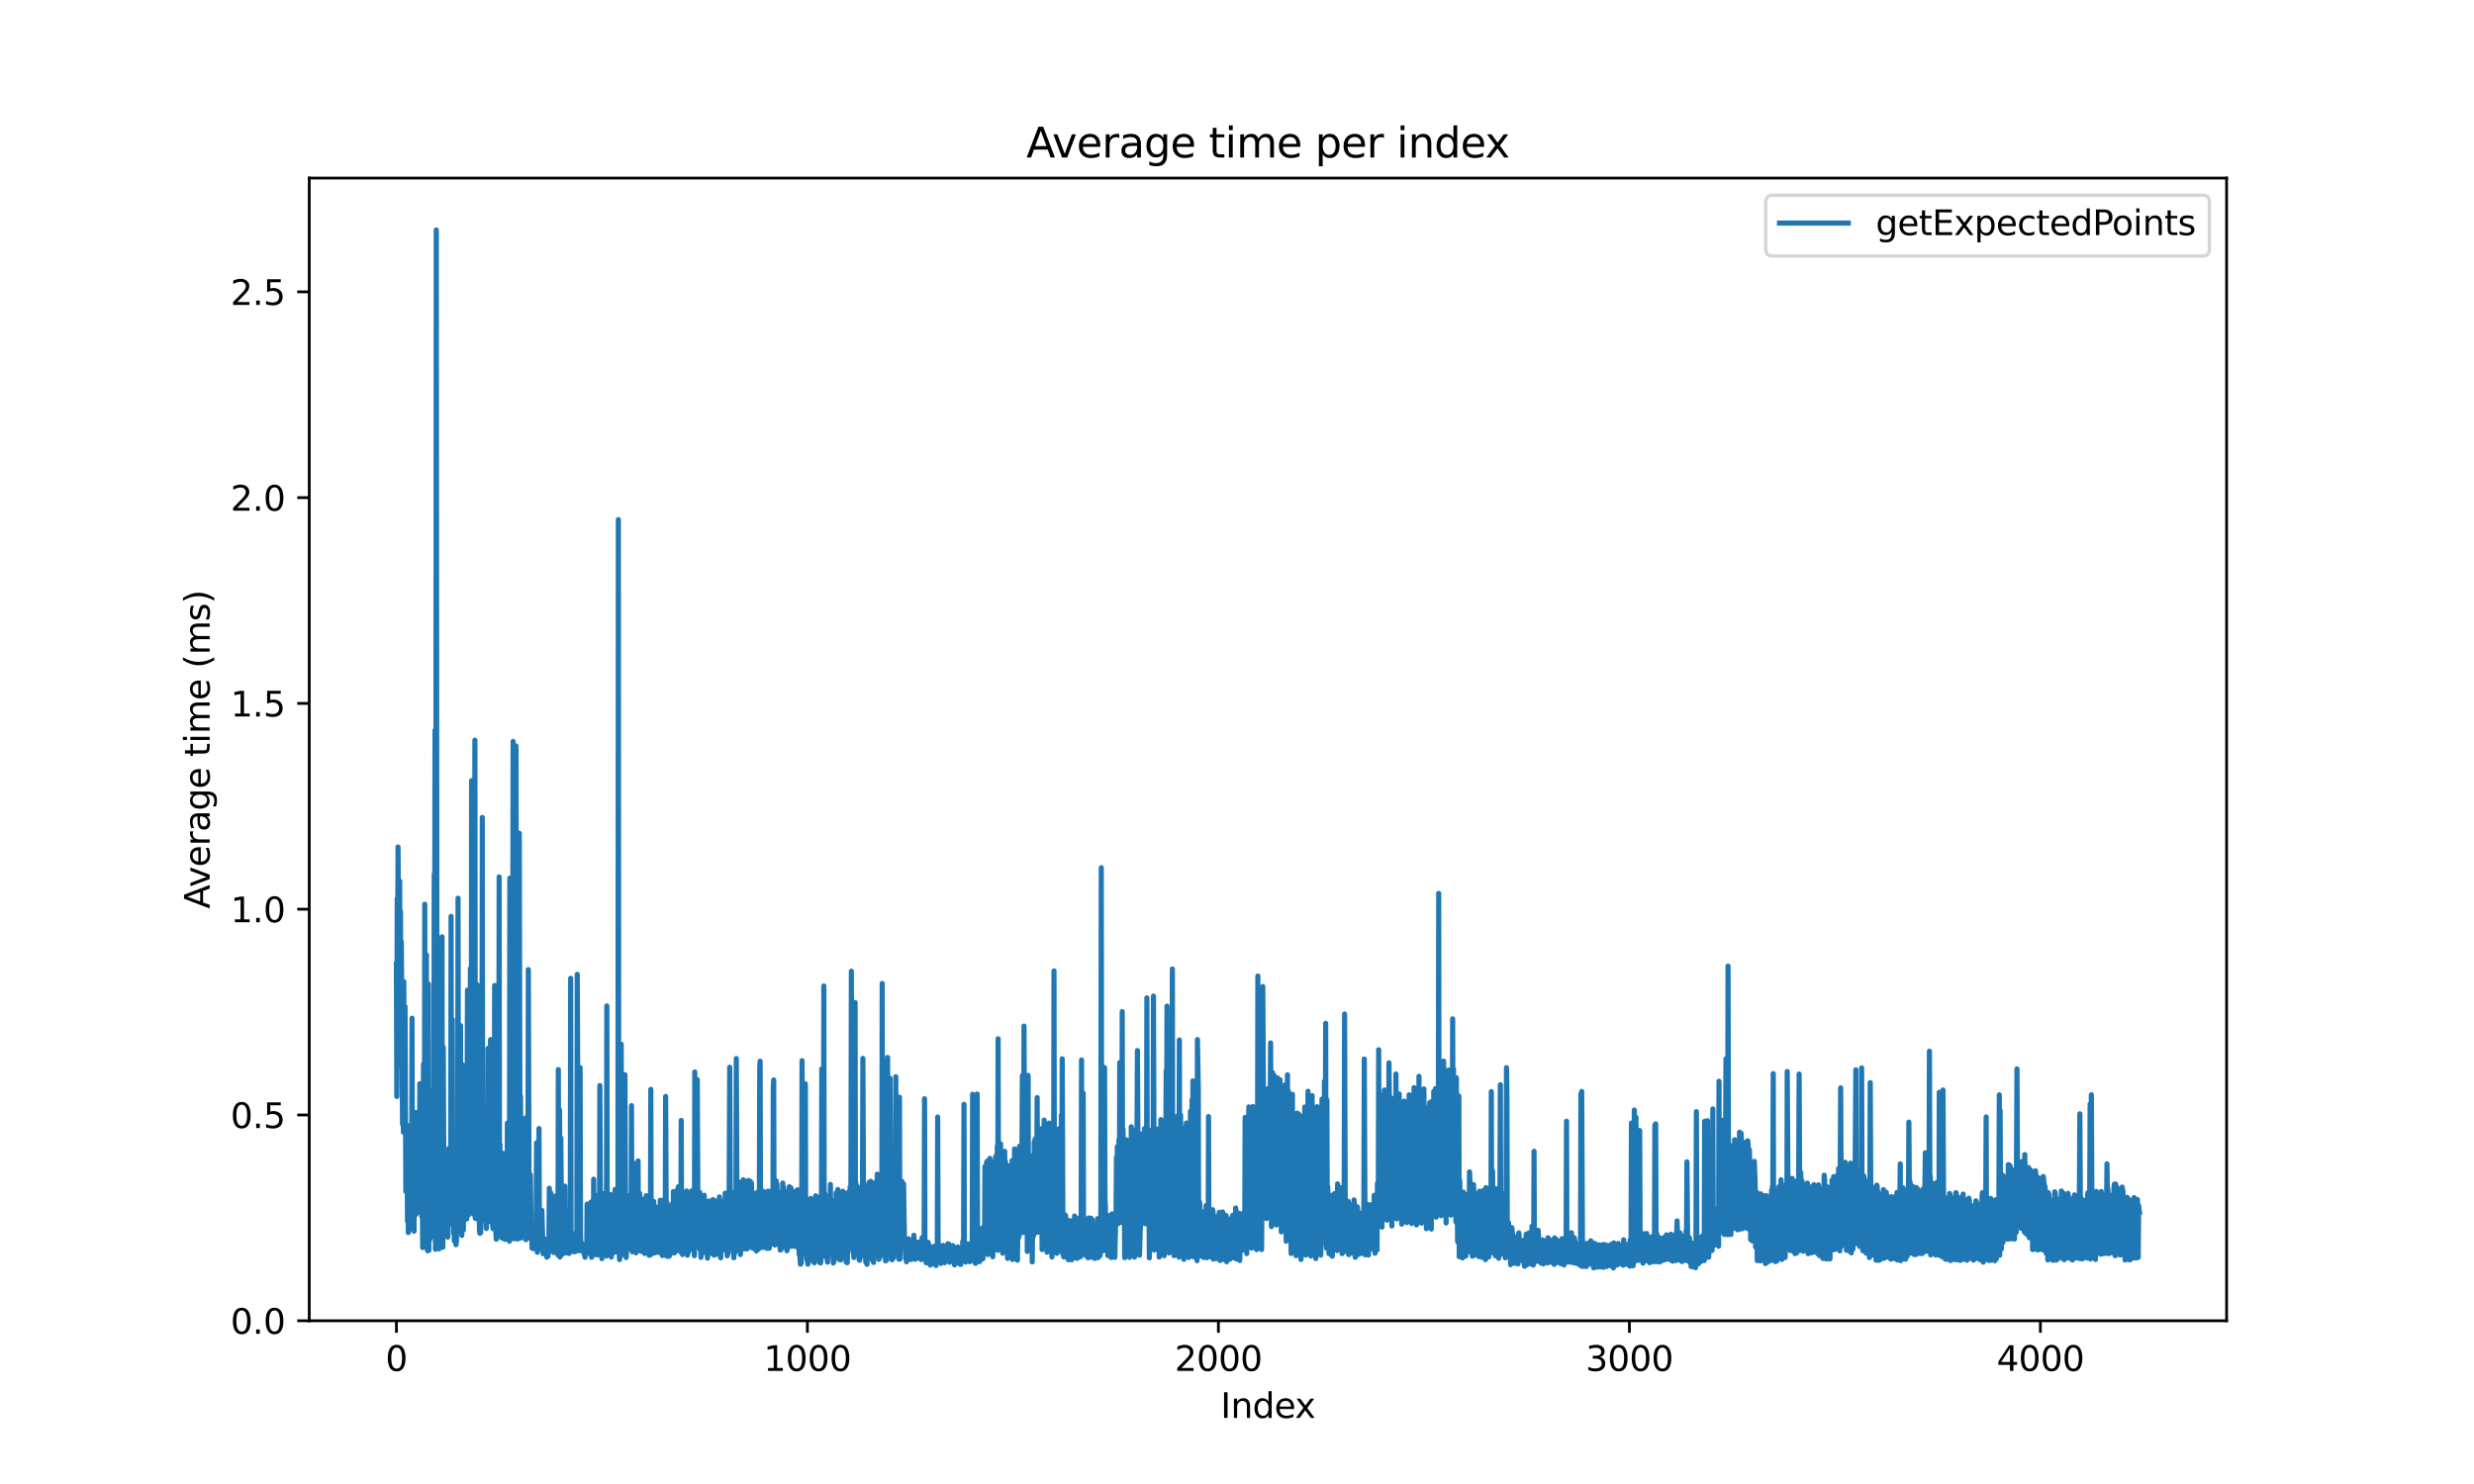 <?xml version="1.0" encoding="utf-8" standalone="no"?>
<!DOCTYPE svg PUBLIC "-//W3C//DTD SVG 1.1//EN"
  "http://www.w3.org/Graphics/SVG/1.1/DTD/svg11.dtd">
<svg xmlns:xlink="http://www.w3.org/1999/xlink" width="720pt" height="432pt" viewBox="0 0 720 432" xmlns="http://www.w3.org/2000/svg" version="1.1">
 <defs>
  <style type="text/css">*{stroke-linejoin: round; stroke-linecap: butt}</style>
 </defs>
 <g id="figure_1">
  <g id="patch_1">
   <path d="M 0 432 
L 720 432 
L 720 0 
L 0 0 
z
" style="fill: #ffffff"/>
  </g>
  <g id="axes_1">
   <g id="patch_2">
    <path d="M 90 384.48 
L 648 384.48 
L 648 51.84 
L 90 51.84 
z
" style="fill: #ffffff"/>
   </g>
   <g id="matplotlib.axis_1">
    <g id="xtick_1">
     <g id="line2d_1">
      <defs>
       <path id="m56c8fdb731" d="M 0 0 
L 0 3.5 
" style="stroke: #000000; stroke-width: 0.8"/>
      </defs>
      <g>
       <use xlink:href="#m56c8fdb731" x="115.364" y="384.48" style="stroke: #000000; stroke-width: 0.8"/>
      </g>
     </g>
     <g id="text_1">
      <!-- 0 -->
      <g transform="translate(112.182 399.078) scale(0.1 -0.1)">
       <defs>
        <path id="DejaVuSans-30" d="M 2034 4250 
Q 1547 4250 1301 3770 
Q 1056 3291 1056 2328 
Q 1056 1369 1301 889 
Q 1547 409 2034 409 
Q 2525 409 2770 889 
Q 3016 1369 3016 2328 
Q 3016 3291 2770 3770 
Q 2525 4250 2034 4250 
z
M 2034 4750 
Q 2819 4750 3233 4129 
Q 3647 3509 3647 2328 
Q 3647 1150 3233 529 
Q 2819 -91 2034 -91 
Q 1250 -91 836 529 
Q 422 1150 422 2328 
Q 422 3509 836 4129 
Q 1250 4750 2034 4750 
z
" transform="scale(0.016)"/>
       </defs>
       <use xlink:href="#DejaVuSans-30"/>
      </g>
     </g>
    </g>
    <g id="xtick_2">
     <g id="line2d_2">
      <g>
       <use xlink:href="#m56c8fdb731" x="234.975" y="384.48" style="stroke: #000000; stroke-width: 0.8"/>
      </g>
     </g>
     <g id="text_2">
      <!-- 1000 -->
      <g transform="translate(222.25 399.078) scale(0.1 -0.1)">
       <defs>
        <path id="DejaVuSans-31" d="M 794 531 
L 1825 531 
L 1825 4091 
L 703 3866 
L 703 4441 
L 1819 4666 
L 2450 4666 
L 2450 531 
L 3481 531 
L 3481 0 
L 794 0 
L 794 531 
z
" transform="scale(0.016)"/>
       </defs>
       <use xlink:href="#DejaVuSans-31"/>
       <use xlink:href="#DejaVuSans-30" transform="translate(63.623 0)"/>
       <use xlink:href="#DejaVuSans-30" transform="translate(127.246 0)"/>
       <use xlink:href="#DejaVuSans-30" transform="translate(190.869 0)"/>
      </g>
     </g>
    </g>
    <g id="xtick_3">
     <g id="line2d_3">
      <g>
       <use xlink:href="#m56c8fdb731" x="354.587" y="384.48" style="stroke: #000000; stroke-width: 0.8"/>
      </g>
     </g>
     <g id="text_3">
      <!-- 2000 -->
      <g transform="translate(341.862 399.078) scale(0.1 -0.1)">
       <defs>
        <path id="DejaVuSans-32" d="M 1228 531 
L 3431 531 
L 3431 0 
L 469 0 
L 469 531 
Q 828 903 1448 1529 
Q 2069 2156 2228 2338 
Q 2531 2678 2651 2914 
Q 2772 3150 2772 3378 
Q 2772 3750 2511 3984 
Q 2250 4219 1831 4219 
Q 1534 4219 1204 4116 
Q 875 4013 500 3803 
L 500 4441 
Q 881 4594 1212 4672 
Q 1544 4750 1819 4750 
Q 2544 4750 2975 4387 
Q 3406 4025 3406 3419 
Q 3406 3131 3298 2873 
Q 3191 2616 2906 2266 
Q 2828 2175 2409 1742 
Q 1991 1309 1228 531 
z
" transform="scale(0.016)"/>
       </defs>
       <use xlink:href="#DejaVuSans-32"/>
       <use xlink:href="#DejaVuSans-30" transform="translate(63.623 0)"/>
       <use xlink:href="#DejaVuSans-30" transform="translate(127.246 0)"/>
       <use xlink:href="#DejaVuSans-30" transform="translate(190.869 0)"/>
      </g>
     </g>
    </g>
    <g id="xtick_4">
     <g id="line2d_4">
      <g>
       <use xlink:href="#m56c8fdb731" x="474.198" y="384.48" style="stroke: #000000; stroke-width: 0.8"/>
      </g>
     </g>
     <g id="text_4">
      <!-- 3000 -->
      <g transform="translate(461.473 399.078) scale(0.1 -0.1)">
       <defs>
        <path id="DejaVuSans-33" d="M 2597 2516 
Q 3050 2419 3304 2112 
Q 3559 1806 3559 1356 
Q 3559 666 3084 287 
Q 2609 -91 1734 -91 
Q 1441 -91 1130 -33 
Q 819 25 488 141 
L 488 750 
Q 750 597 1062 519 
Q 1375 441 1716 441 
Q 2309 441 2620 675 
Q 2931 909 2931 1356 
Q 2931 1769 2642 2001 
Q 2353 2234 1838 2234 
L 1294 2234 
L 1294 2753 
L 1863 2753 
Q 2328 2753 2575 2939 
Q 2822 3125 2822 3475 
Q 2822 3834 2567 4026 
Q 2313 4219 1838 4219 
Q 1578 4219 1281 4162 
Q 984 4106 628 3988 
L 628 4550 
Q 988 4650 1302 4700 
Q 1616 4750 1894 4750 
Q 2613 4750 3031 4423 
Q 3450 4097 3450 3541 
Q 3450 3153 3228 2886 
Q 3006 2619 2597 2516 
z
" transform="scale(0.016)"/>
       </defs>
       <use xlink:href="#DejaVuSans-33"/>
       <use xlink:href="#DejaVuSans-30" transform="translate(63.623 0)"/>
       <use xlink:href="#DejaVuSans-30" transform="translate(127.246 0)"/>
       <use xlink:href="#DejaVuSans-30" transform="translate(190.869 0)"/>
      </g>
     </g>
    </g>
    <g id="xtick_5">
     <g id="line2d_5">
      <g>
       <use xlink:href="#m56c8fdb731" x="593.81" y="384.48" style="stroke: #000000; stroke-width: 0.8"/>
      </g>
     </g>
     <g id="text_5">
      <!-- 4000 -->
      <g transform="translate(581.085 399.078) scale(0.1 -0.1)">
       <defs>
        <path id="DejaVuSans-34" d="M 2419 4116 
L 825 1625 
L 2419 1625 
L 2419 4116 
z
M 2253 4666 
L 3047 4666 
L 3047 1625 
L 3713 1625 
L 3713 1100 
L 3047 1100 
L 3047 0 
L 2419 0 
L 2419 1100 
L 313 1100 
L 313 1709 
L 2253 4666 
z
" transform="scale(0.016)"/>
       </defs>
       <use xlink:href="#DejaVuSans-34"/>
       <use xlink:href="#DejaVuSans-30" transform="translate(63.623 0)"/>
       <use xlink:href="#DejaVuSans-30" transform="translate(127.246 0)"/>
       <use xlink:href="#DejaVuSans-30" transform="translate(190.869 0)"/>
      </g>
     </g>
    </g>
    <g id="text_6">
     <!-- Index -->
     <g transform="translate(355.234 412.757) scale(0.1 -0.1)">
      <defs>
       <path id="DejaVuSans-49" d="M 628 4666 
L 1259 4666 
L 1259 0 
L 628 0 
L 628 4666 
z
" transform="scale(0.016)"/>
       <path id="DejaVuSans-6e" d="M 3513 2113 
L 3513 0 
L 2938 0 
L 2938 2094 
Q 2938 2591 2744 2837 
Q 2550 3084 2163 3084 
Q 1697 3084 1428 2787 
Q 1159 2491 1159 1978 
L 1159 0 
L 581 0 
L 581 3500 
L 1159 3500 
L 1159 2956 
Q 1366 3272 1645 3428 
Q 1925 3584 2291 3584 
Q 2894 3584 3203 3211 
Q 3513 2838 3513 2113 
z
" transform="scale(0.016)"/>
       <path id="DejaVuSans-64" d="M 2906 2969 
L 2906 4863 
L 3481 4863 
L 3481 0 
L 2906 0 
L 2906 525 
Q 2725 213 2448 61 
Q 2172 -91 1784 -91 
Q 1150 -91 751 415 
Q 353 922 353 1747 
Q 353 2572 751 3078 
Q 1150 3584 1784 3584 
Q 2172 3584 2448 3432 
Q 2725 3281 2906 2969 
z
M 947 1747 
Q 947 1113 1208 752 
Q 1469 391 1925 391 
Q 2381 391 2643 752 
Q 2906 1113 2906 1747 
Q 2906 2381 2643 2742 
Q 2381 3103 1925 3103 
Q 1469 3103 1208 2742 
Q 947 2381 947 1747 
z
" transform="scale(0.016)"/>
       <path id="DejaVuSans-65" d="M 3597 1894 
L 3597 1613 
L 953 1613 
Q 991 1019 1311 708 
Q 1631 397 2203 397 
Q 2534 397 2845 478 
Q 3156 559 3463 722 
L 3463 178 
Q 3153 47 2828 -22 
Q 2503 -91 2169 -91 
Q 1331 -91 842 396 
Q 353 884 353 1716 
Q 353 2575 817 3079 
Q 1281 3584 2069 3584 
Q 2775 3584 3186 3129 
Q 3597 2675 3597 1894 
z
M 3022 2063 
Q 3016 2534 2758 2815 
Q 2500 3097 2075 3097 
Q 1594 3097 1305 2825 
Q 1016 2553 972 2059 
L 3022 2063 
z
" transform="scale(0.016)"/>
       <path id="DejaVuSans-78" d="M 3513 3500 
L 2247 1797 
L 3578 0 
L 2900 0 
L 1881 1375 
L 863 0 
L 184 0 
L 1544 1831 
L 300 3500 
L 978 3500 
L 1906 2253 
L 2834 3500 
L 3513 3500 
z
" transform="scale(0.016)"/>
      </defs>
      <use xlink:href="#DejaVuSans-49"/>
      <use xlink:href="#DejaVuSans-6e" transform="translate(29.492 0)"/>
      <use xlink:href="#DejaVuSans-64" transform="translate(92.871 0)"/>
      <use xlink:href="#DejaVuSans-65" transform="translate(156.348 0)"/>
      <use xlink:href="#DejaVuSans-78" transform="translate(216.121 0)"/>
     </g>
    </g>
   </g>
   <g id="matplotlib.axis_2">
    <g id="ytick_1">
     <g id="line2d_6">
      <defs>
       <path id="m732b0e66ff" d="M 0 0 
L -3.5 0 
" style="stroke: #000000; stroke-width: 0.8"/>
      </defs>
      <g>
       <use xlink:href="#m732b0e66ff" x="90" y="384.48" style="stroke: #000000; stroke-width: 0.8"/>
      </g>
     </g>
     <g id="text_7">
      <!-- 0.0 -->
      <g transform="translate(67.097 388.279) scale(0.1 -0.1)">
       <defs>
        <path id="DejaVuSans-2e" d="M 684 794 
L 1344 794 
L 1344 0 
L 684 0 
L 684 794 
z
" transform="scale(0.016)"/>
       </defs>
       <use xlink:href="#DejaVuSans-30"/>
       <use xlink:href="#DejaVuSans-2e" transform="translate(63.623 0)"/>
       <use xlink:href="#DejaVuSans-30" transform="translate(95.41 0)"/>
      </g>
     </g>
    </g>
    <g id="ytick_2">
     <g id="line2d_7">
      <g>
       <use xlink:href="#m732b0e66ff" x="90" y="324.577" style="stroke: #000000; stroke-width: 0.8"/>
      </g>
     </g>
     <g id="text_8">
      <!-- 0.5 -->
      <g transform="translate(67.097 328.376) scale(0.1 -0.1)">
       <defs>
        <path id="DejaVuSans-35" d="M 691 4666 
L 3169 4666 
L 3169 4134 
L 1269 4134 
L 1269 2991 
Q 1406 3038 1543 3061 
Q 1681 3084 1819 3084 
Q 2600 3084 3056 2656 
Q 3513 2228 3513 1497 
Q 3513 744 3044 326 
Q 2575 -91 1722 -91 
Q 1428 -91 1123 -41 
Q 819 9 494 109 
L 494 744 
Q 775 591 1075 516 
Q 1375 441 1709 441 
Q 2250 441 2565 725 
Q 2881 1009 2881 1497 
Q 2881 1984 2565 2268 
Q 2250 2553 1709 2553 
Q 1456 2553 1204 2497 
Q 953 2441 691 2322 
L 691 4666 
z
" transform="scale(0.016)"/>
       </defs>
       <use xlink:href="#DejaVuSans-30"/>
       <use xlink:href="#DejaVuSans-2e" transform="translate(63.623 0)"/>
       <use xlink:href="#DejaVuSans-35" transform="translate(95.41 0)"/>
      </g>
     </g>
    </g>
    <g id="ytick_3">
     <g id="line2d_8">
      <g>
       <use xlink:href="#m732b0e66ff" x="90" y="264.673" style="stroke: #000000; stroke-width: 0.8"/>
      </g>
     </g>
     <g id="text_9">
      <!-- 1.0 -->
      <g transform="translate(67.097 268.473) scale(0.1 -0.1)">
       <use xlink:href="#DejaVuSans-31"/>
       <use xlink:href="#DejaVuSans-2e" transform="translate(63.623 0)"/>
       <use xlink:href="#DejaVuSans-30" transform="translate(95.41 0)"/>
      </g>
     </g>
    </g>
    <g id="ytick_4">
     <g id="line2d_9">
      <g>
       <use xlink:href="#m732b0e66ff" x="90" y="204.77" style="stroke: #000000; stroke-width: 0.8"/>
      </g>
     </g>
     <g id="text_10">
      <!-- 1.5 -->
      <g transform="translate(67.097 208.569) scale(0.1 -0.1)">
       <use xlink:href="#DejaVuSans-31"/>
       <use xlink:href="#DejaVuSans-2e" transform="translate(63.623 0)"/>
       <use xlink:href="#DejaVuSans-35" transform="translate(95.41 0)"/>
      </g>
     </g>
    </g>
    <g id="ytick_5">
     <g id="line2d_10">
      <g>
       <use xlink:href="#m732b0e66ff" x="90" y="144.867" style="stroke: #000000; stroke-width: 0.8"/>
      </g>
     </g>
     <g id="text_11">
      <!-- 2.0 -->
      <g transform="translate(67.097 148.666) scale(0.1 -0.1)">
       <use xlink:href="#DejaVuSans-32"/>
       <use xlink:href="#DejaVuSans-2e" transform="translate(63.623 0)"/>
       <use xlink:href="#DejaVuSans-30" transform="translate(95.41 0)"/>
      </g>
     </g>
    </g>
    <g id="ytick_6">
     <g id="line2d_11">
      <g>
       <use xlink:href="#m732b0e66ff" x="90" y="84.964" style="stroke: #000000; stroke-width: 0.8"/>
      </g>
     </g>
     <g id="text_12">
      <!-- 2.5 -->
      <g transform="translate(67.097 88.763) scale(0.1 -0.1)">
       <use xlink:href="#DejaVuSans-32"/>
       <use xlink:href="#DejaVuSans-2e" transform="translate(63.623 0)"/>
       <use xlink:href="#DejaVuSans-35" transform="translate(95.41 0)"/>
      </g>
     </g>
    </g>
    <g id="text_13">
     <!-- Average time (ms) -->
     <g transform="translate(61.017 264.544) rotate(-90) scale(0.1 -0.1)">
      <defs>
       <path id="DejaVuSans-41" d="M 2188 4044 
L 1331 1722 
L 3047 1722 
L 2188 4044 
z
M 1831 4666 
L 2547 4666 
L 4325 0 
L 3669 0 
L 3244 1197 
L 1141 1197 
L 716 0 
L 50 0 
L 1831 4666 
z
" transform="scale(0.016)"/>
       <path id="DejaVuSans-76" d="M 191 3500 
L 800 3500 
L 1894 563 
L 2988 3500 
L 3597 3500 
L 2284 0 
L 1503 0 
L 191 3500 
z
" transform="scale(0.016)"/>
       <path id="DejaVuSans-72" d="M 2631 2963 
Q 2534 3019 2420 3045 
Q 2306 3072 2169 3072 
Q 1681 3072 1420 2755 
Q 1159 2438 1159 1844 
L 1159 0 
L 581 0 
L 581 3500 
L 1159 3500 
L 1159 2956 
Q 1341 3275 1631 3429 
Q 1922 3584 2338 3584 
Q 2397 3584 2469 3576 
Q 2541 3569 2628 3553 
L 2631 2963 
z
" transform="scale(0.016)"/>
       <path id="DejaVuSans-61" d="M 2194 1759 
Q 1497 1759 1228 1600 
Q 959 1441 959 1056 
Q 959 750 1161 570 
Q 1363 391 1709 391 
Q 2188 391 2477 730 
Q 2766 1069 2766 1631 
L 2766 1759 
L 2194 1759 
z
M 3341 1997 
L 3341 0 
L 2766 0 
L 2766 531 
Q 2569 213 2275 61 
Q 1981 -91 1556 -91 
Q 1019 -91 701 211 
Q 384 513 384 1019 
Q 384 1609 779 1909 
Q 1175 2209 1959 2209 
L 2766 2209 
L 2766 2266 
Q 2766 2663 2505 2880 
Q 2244 3097 1772 3097 
Q 1472 3097 1187 3025 
Q 903 2953 641 2809 
L 641 3341 
Q 956 3463 1253 3523 
Q 1550 3584 1831 3584 
Q 2591 3584 2966 3190 
Q 3341 2797 3341 1997 
z
" transform="scale(0.016)"/>
       <path id="DejaVuSans-67" d="M 2906 1791 
Q 2906 2416 2648 2759 
Q 2391 3103 1925 3103 
Q 1463 3103 1205 2759 
Q 947 2416 947 1791 
Q 947 1169 1205 825 
Q 1463 481 1925 481 
Q 2391 481 2648 825 
Q 2906 1169 2906 1791 
z
M 3481 434 
Q 3481 -459 3084 -895 
Q 2688 -1331 1869 -1331 
Q 1566 -1331 1297 -1286 
Q 1028 -1241 775 -1147 
L 775 -588 
Q 1028 -725 1275 -790 
Q 1522 -856 1778 -856 
Q 2344 -856 2625 -561 
Q 2906 -266 2906 331 
L 2906 616 
Q 2728 306 2450 153 
Q 2172 0 1784 0 
Q 1141 0 747 490 
Q 353 981 353 1791 
Q 353 2603 747 3093 
Q 1141 3584 1784 3584 
Q 2172 3584 2450 3431 
Q 2728 3278 2906 2969 
L 2906 3500 
L 3481 3500 
L 3481 434 
z
" transform="scale(0.016)"/>
       <path id="DejaVuSans-20" transform="scale(0.016)"/>
       <path id="DejaVuSans-74" d="M 1172 4494 
L 1172 3500 
L 2356 3500 
L 2356 3053 
L 1172 3053 
L 1172 1153 
Q 1172 725 1289 603 
Q 1406 481 1766 481 
L 2356 481 
L 2356 0 
L 1766 0 
Q 1100 0 847 248 
Q 594 497 594 1153 
L 594 3053 
L 172 3053 
L 172 3500 
L 594 3500 
L 594 4494 
L 1172 4494 
z
" transform="scale(0.016)"/>
       <path id="DejaVuSans-69" d="M 603 3500 
L 1178 3500 
L 1178 0 
L 603 0 
L 603 3500 
z
M 603 4863 
L 1178 4863 
L 1178 4134 
L 603 4134 
L 603 4863 
z
" transform="scale(0.016)"/>
       <path id="DejaVuSans-6d" d="M 3328 2828 
Q 3544 3216 3844 3400 
Q 4144 3584 4550 3584 
Q 5097 3584 5394 3201 
Q 5691 2819 5691 2113 
L 5691 0 
L 5113 0 
L 5113 2094 
Q 5113 2597 4934 2840 
Q 4756 3084 4391 3084 
Q 3944 3084 3684 2787 
Q 3425 2491 3425 1978 
L 3425 0 
L 2847 0 
L 2847 2094 
Q 2847 2600 2669 2842 
Q 2491 3084 2119 3084 
Q 1678 3084 1418 2786 
Q 1159 2488 1159 1978 
L 1159 0 
L 581 0 
L 581 3500 
L 1159 3500 
L 1159 2956 
Q 1356 3278 1631 3431 
Q 1906 3584 2284 3584 
Q 2666 3584 2933 3390 
Q 3200 3197 3328 2828 
z
" transform="scale(0.016)"/>
       <path id="DejaVuSans-28" d="M 1984 4856 
Q 1566 4138 1362 3434 
Q 1159 2731 1159 2009 
Q 1159 1288 1364 580 
Q 1569 -128 1984 -844 
L 1484 -844 
Q 1016 -109 783 600 
Q 550 1309 550 2009 
Q 550 2706 781 3412 
Q 1013 4119 1484 4856 
L 1984 4856 
z
" transform="scale(0.016)"/>
       <path id="DejaVuSans-73" d="M 2834 3397 
L 2834 2853 
Q 2591 2978 2328 3040 
Q 2066 3103 1784 3103 
Q 1356 3103 1142 2972 
Q 928 2841 928 2578 
Q 928 2378 1081 2264 
Q 1234 2150 1697 2047 
L 1894 2003 
Q 2506 1872 2764 1633 
Q 3022 1394 3022 966 
Q 3022 478 2636 193 
Q 2250 -91 1575 -91 
Q 1294 -91 989 -36 
Q 684 19 347 128 
L 347 722 
Q 666 556 975 473 
Q 1284 391 1588 391 
Q 1994 391 2212 530 
Q 2431 669 2431 922 
Q 2431 1156 2273 1281 
Q 2116 1406 1581 1522 
L 1381 1569 
Q 847 1681 609 1914 
Q 372 2147 372 2553 
Q 372 3047 722 3315 
Q 1072 3584 1716 3584 
Q 2034 3584 2315 3537 
Q 2597 3491 2834 3397 
z
" transform="scale(0.016)"/>
       <path id="DejaVuSans-29" d="M 513 4856 
L 1013 4856 
Q 1481 4119 1714 3412 
Q 1947 2706 1947 2009 
Q 1947 1309 1714 600 
Q 1481 -109 1013 -844 
L 513 -844 
Q 928 -128 1133 580 
Q 1338 1288 1338 2009 
Q 1338 2731 1133 3434 
Q 928 4138 513 4856 
z
" transform="scale(0.016)"/>
      </defs>
      <use xlink:href="#DejaVuSans-41"/>
      <use xlink:href="#DejaVuSans-76" transform="translate(62.533 0)"/>
      <use xlink:href="#DejaVuSans-65" transform="translate(121.713 0)"/>
      <use xlink:href="#DejaVuSans-72" transform="translate(183.236 0)"/>
      <use xlink:href="#DejaVuSans-61" transform="translate(224.35 0)"/>
      <use xlink:href="#DejaVuSans-67" transform="translate(285.629 0)"/>
      <use xlink:href="#DejaVuSans-65" transform="translate(349.105 0)"/>
      <use xlink:href="#DejaVuSans-20" transform="translate(410.629 0)"/>
      <use xlink:href="#DejaVuSans-74" transform="translate(442.416 0)"/>
      <use xlink:href="#DejaVuSans-69" transform="translate(481.625 0)"/>
      <use xlink:href="#DejaVuSans-6d" transform="translate(509.408 0)"/>
      <use xlink:href="#DejaVuSans-65" transform="translate(606.82 0)"/>
      <use xlink:href="#DejaVuSans-20" transform="translate(668.344 0)"/>
      <use xlink:href="#DejaVuSans-28" transform="translate(700.131 0)"/>
      <use xlink:href="#DejaVuSans-6d" transform="translate(739.145 0)"/>
      <use xlink:href="#DejaVuSans-73" transform="translate(836.557 0)"/>
      <use xlink:href="#DejaVuSans-29" transform="translate(888.656 0)"/>
     </g>
    </g>
   </g>
   <g id="line2d_12">
    <path d="M 115.364 280.646 
L 115.483 319.199 
L 115.603 261.58 
L 115.722 280.423 
L 115.842 246.561 
L 116.081 279.891 
L 116.321 256.463 
L 116.44 306.336 
L 116.56 265.359 
L 116.679 310.398 
L 116.799 274.156 
L 117.158 327.273 
L 117.277 302.624 
L 117.397 329.591 
L 117.517 285.775 
L 117.636 326.084 
L 117.756 327.497 
L 117.875 293.009 
L 118.115 346.828 
L 118.234 338.765 
L 118.354 344.781 
L 118.474 329.186 
L 118.593 355.52 
L 118.713 327.659 
L 118.832 358.811 
L 118.952 341.49 
L 119.072 358.126 
L 119.191 336.502 
L 119.311 357.11 
L 119.43 328.435 
L 119.55 356.165 
L 119.67 334.514 
L 119.789 355.947 
L 119.909 296.4 
L 120.028 348.849 
L 120.268 337.962 
L 120.387 338.462 
L 120.507 358.399 
L 120.627 332.378 
L 120.746 352.092 
L 120.866 349.366 
L 120.985 323.857 
L 121.105 353.494 
L 121.225 351.15 
L 121.344 340.604 
L 121.464 344.663 
L 121.583 344.875 
L 121.703 329.802 
L 121.823 345.431 
L 121.942 326.293 
L 122.062 346.975 
L 122.181 315.465 
L 122.301 345.355 
L 122.421 328.149 
L 122.54 353.103 
L 122.66 322.074 
L 122.78 354.158 
L 122.899 343.79 
L 123.019 363.187 
L 123.258 309.752 
L 123.497 360.907 
L 123.617 263.209 
L 123.736 319.69 
L 123.856 317.45 
L 123.976 352.071 
L 124.095 277.954 
L 124.215 363.356 
L 124.335 330.142 
L 124.454 364.127 
L 124.693 286.473 
L 124.813 363.973 
L 124.933 318.905 
L 125.052 360.821 
L 125.291 318.098 
L 125.411 359.066 
L 125.65 343.245 
L 125.77 317.295 
L 125.889 356.258 
L 126.009 355.504 
L 126.129 360.01 
L 126.248 360.093 
L 126.368 254.469 
L 126.488 277.955 
L 126.607 212.6 
L 126.727 363.661 
L 126.846 284.944 
L 126.966 66.947 
L 127.205 361.023 
L 127.325 349.932 
L 127.444 360.454 
L 127.564 361.12 
L 127.684 312.757 
L 127.803 363.56 
L 127.923 289.489 
L 128.042 359.919 
L 128.162 361.901 
L 128.282 322.89 
L 128.401 351.258 
L 128.641 272.711 
L 128.76 359.557 
L 128.88 363.092 
L 128.999 304.887 
L 129.239 357.855 
L 129.358 354.081 
L 129.478 353.927 
L 129.717 342.519 
L 129.837 355.924 
L 129.956 341.728 
L 130.076 358.359 
L 130.195 341.365 
L 130.315 360.127 
L 130.435 338.053 
L 130.554 337.175 
L 130.674 334.254 
L 130.794 352.775 
L 130.913 353.792 
L 131.033 351.434 
L 131.152 355.495 
L 131.272 266.752 
L 131.392 353.041 
L 131.511 356.405 
L 131.631 296.738 
L 131.75 350.201 
L 131.87 345.832 
L 131.99 359.052 
L 132.109 351.979 
L 132.229 361.263 
L 132.348 360.133 
L 132.468 361.313 
L 132.588 361.372 
L 132.707 362.338 
L 132.827 361.556 
L 132.947 333.196 
L 133.066 336.872 
L 133.186 356.858 
L 133.305 261.476 
L 133.425 354.3 
L 133.545 341.792 
L 133.664 315.069 
L 133.903 349.701 
L 134.023 298.567 
L 134.143 354.955 
L 134.382 359.64 
L 134.501 309.919 
L 134.741 353.565 
L 134.86 358.067 
L 134.98 334.088 
L 135.1 354.422 
L 135.339 313.377 
L 135.458 319.098 
L 135.817 354.875 
L 136.056 288.221 
L 136.176 301.009 
L 136.415 353.635 
L 136.535 344.569 
L 136.654 308.712 
L 136.774 352.921 
L 136.894 281.932 
L 137.133 351.482 
L 137.253 227.251 
L 137.372 350.375 
L 137.492 309.218 
L 137.611 310.12 
L 137.851 353.489 
L 137.97 324.382 
L 138.09 332.254 
L 138.209 215.486 
L 138.329 354.668 
L 138.449 323.785 
L 138.568 353.541 
L 138.808 286.606 
L 139.047 353.053 
L 139.166 355.026 
L 139.286 291.681 
L 139.525 358.167 
L 139.645 359.024 
L 139.764 348.927 
L 139.884 358.854 
L 140.004 352.849 
L 140.123 352.494 
L 140.243 353.896 
L 140.362 237.956 
L 140.482 352.495 
L 140.602 349.736 
L 140.841 354.761 
L 140.961 354.835 
L 141.08 355.316 
L 141.2 354.329 
L 141.319 355.365 
L 141.439 353.013 
L 141.559 357.627 
L 141.678 352.975 
L 141.798 355.632 
L 142.037 305.182 
L 142.276 352.09 
L 142.396 355.227 
L 142.515 345.355 
L 142.635 355.552 
L 142.755 302.628 
L 142.994 355.211 
L 143.114 355.359 
L 143.233 303.053 
L 143.353 356.194 
L 143.472 357.655 
L 143.592 354.836 
L 143.712 355.053 
L 143.831 352.466 
L 143.951 286.882 
L 144.19 355.764 
L 144.429 360.747 
L 144.549 359.661 
L 144.668 339.214 
L 144.788 358.738 
L 144.908 325.016 
L 145.027 355.816 
L 145.147 338.796 
L 145.267 255.275 
L 145.386 356.638 
L 145.506 333.095 
L 145.625 353.579 
L 145.745 347.708 
L 145.984 360.36 
L 146.104 360.352 
L 146.223 359.253 
L 146.343 335.738 
L 146.463 337.14 
L 146.582 358.655 
L 146.702 354.718 
L 146.941 360.781 
L 147.061 346.847 
L 147.18 357.212 
L 147.3 347.117 
L 147.42 359.562 
L 147.539 360.404 
L 147.659 326.947 
L 147.778 358.444 
L 147.898 347.376 
L 148.137 357.167 
L 148.257 361.33 
L 148.376 255.646 
L 148.496 359.086 
L 148.616 286.793 
L 148.735 355.714 
L 148.974 315.591 
L 149.094 358.102 
L 149.333 215.843 
L 149.573 360.626 
L 149.692 348.211 
L 149.812 359.224 
L 149.931 357.737 
L 150.051 346.654 
L 150.171 217.172 
L 150.41 355.547 
L 150.649 360.705 
L 150.769 355.849 
L 150.888 357.143 
L 151.008 353.001 
L 151.127 242.545 
L 151.367 358.546 
L 151.486 319.055 
L 151.606 360.422 
L 151.845 345.855 
L 151.965 357.891 
L 152.084 350.731 
L 152.204 359.838 
L 152.324 358.442 
L 152.443 342.274 
L 152.563 359.108 
L 152.682 357.385 
L 152.802 359.29 
L 152.922 325.449 
L 153.041 360.883 
L 153.161 358.574 
L 153.281 358.729 
L 153.4 360.513 
L 153.52 359.697 
L 153.639 345.568 
L 153.759 282.256 
L 153.998 357.582 
L 154.118 345.988 
L 154.237 357.687 
L 154.357 341.971 
L 154.596 359.567 
L 154.716 357.877 
L 154.835 363.363 
L 154.955 359.135 
L 155.075 362.827 
L 155.194 360.999 
L 155.314 363.515 
L 155.434 362.089 
L 155.553 362.43 
L 155.673 360.387 
L 155.792 362.816 
L 156.032 361.224 
L 156.151 332.687 
L 156.39 364.541 
L 156.51 363.787 
L 156.63 360.341 
L 156.749 363.43 
L 156.869 328.528 
L 156.988 362.1 
L 157.108 363.443 
L 157.347 355.288 
L 157.467 362.561 
L 157.587 362.138 
L 157.706 352.34 
L 157.945 361.238 
L 158.065 364.979 
L 158.304 362.054 
L 158.424 363.206 
L 158.543 360.665 
L 158.663 361.58 
L 158.783 364.137 
L 158.902 363.166 
L 159.022 363.369 
L 159.141 365.981 
L 159.261 365.51 
L 159.381 365.755 
L 159.5 365.648 
L 159.74 362.85 
L 159.859 345.896 
L 159.979 360.875 
L 160.098 349.219 
L 160.218 362.011 
L 160.338 347.333 
L 160.457 360.977 
L 160.577 349.746 
L 160.696 363.602 
L 160.816 362.236 
L 160.936 364.256 
L 161.175 364.641 
L 161.294 364.074 
L 161.534 362.537 
L 161.653 362.933 
L 161.773 348.122 
L 161.893 363.924 
L 162.012 351.302 
L 162.132 363.882 
L 162.251 351.703 
L 162.371 365.293 
L 162.491 311.357 
L 162.61 363.419 
L 162.73 362.157 
L 162.849 323.108 
L 162.969 365.929 
L 163.089 365.619 
L 163.208 331.267 
L 163.447 361.886 
L 163.567 365.178 
L 163.687 347.348 
L 163.806 361.368 
L 163.926 348.129 
L 164.046 361.91 
L 164.165 348.724 
L 164.285 361.909 
L 164.404 345.284 
L 164.524 364.769 
L 164.644 352.897 
L 164.883 362.524 
L 165.002 360.275 
L 165.122 352.333 
L 165.242 362.176 
L 165.361 358.317 
L 165.601 364.898 
L 165.72 364.561 
L 165.959 362.205 
L 166.079 284.8 
L 166.199 362.34 
L 166.318 360.912 
L 166.438 363.5 
L 166.557 362.813 
L 166.677 362.924 
L 166.916 364.373 
L 167.036 361.951 
L 167.155 363.615 
L 167.275 362.451 
L 167.395 364.371 
L 167.514 359.047 
L 167.754 363.718 
L 167.873 362.638 
L 167.993 283.64 
L 168.112 308.705 
L 168.232 362.121 
L 168.352 363.34 
L 168.471 362.785 
L 168.591 364.129 
L 168.71 362.746 
L 168.83 310.782 
L 168.95 359.576 
L 169.069 362.251 
L 169.189 361.719 
L 169.428 364.13 
L 169.548 363.134 
L 169.667 363.951 
L 169.907 362.863 
L 170.026 365.177 
L 170.146 364.165 
L 170.265 366.003 
L 170.385 362.247 
L 170.624 364.794 
L 170.744 365.049 
L 170.863 350.519 
L 170.983 363.433 
L 171.103 361.036 
L 171.222 364.301 
L 171.342 364.471 
L 171.461 352.294 
L 171.581 364.849 
L 171.701 364.273 
L 171.82 350.158 
L 171.94 364.023 
L 172.06 349.874 
L 172.179 366.019 
L 172.299 361.155 
L 172.418 364.175 
L 172.538 364.224 
L 172.658 364.837 
L 172.777 343.28 
L 172.897 363.699 
L 173.016 361.055 
L 173.136 365.199 
L 173.256 364.859 
L 173.375 350.013 
L 173.495 363.035 
L 173.614 362.598 
L 173.734 350.913 
L 173.854 365.333 
L 173.973 347.922 
L 174.093 362.801 
L 174.213 358.607 
L 174.452 363.112 
L 174.571 316.008 
L 174.811 363.72 
L 174.93 362.876 
L 175.169 366.4 
L 175.289 349.749 
L 175.409 363.902 
L 175.528 363.061 
L 175.648 347.469 
L 175.767 362.175 
L 175.887 350.171 
L 176.007 365.361 
L 176.126 359.36 
L 176.366 364.713 
L 176.485 365.636 
L 176.605 292.836 
L 176.724 361.877 
L 176.844 359.097 
L 176.964 363.141 
L 177.083 363.032 
L 177.203 351.627 
L 177.442 363.603 
L 177.562 350.763 
L 177.681 364.149 
L 177.801 347.745 
L 177.92 365.937 
L 178.04 361.229 
L 178.16 362.392 
L 178.279 364.912 
L 178.399 364.738 
L 178.519 351.052 
L 178.638 363.358 
L 178.758 348.407 
L 178.877 362.66 
L 178.997 346.261 
L 179.117 362.054 
L 179.236 348.626 
L 179.356 364.432 
L 179.475 360.885 
L 179.715 364.053 
L 179.834 363.804 
L 179.954 151.256 
L 180.074 362.068 
L 180.313 366.686 
L 180.552 363.879 
L 180.672 363.676 
L 180.791 303.985 
L 180.911 363.898 
L 181.03 364.639 
L 181.15 362.779 
L 181.27 365.237 
L 181.509 362.166 
L 181.628 363.338 
L 181.748 362.822 
L 181.868 312.862 
L 182.107 363.871 
L 182.227 366.071 
L 182.466 361.971 
L 182.585 362.038 
L 182.705 363.048 
L 182.825 350.927 
L 182.944 363.536 
L 183.064 348.629 
L 183.183 356.792 
L 183.303 347.926 
L 183.423 362.349 
L 183.542 348.96 
L 183.662 362.27 
L 183.781 321.857 
L 183.901 363.884 
L 184.021 364.406 
L 184.14 363.891 
L 184.26 338.531 
L 184.38 361.677 
L 184.499 349.061 
L 184.619 364.077 
L 184.738 349.699 
L 184.858 360.836 
L 184.978 348.02 
L 185.097 364.717 
L 185.217 358.617 
L 185.456 363.085 
L 185.576 363.03 
L 185.695 337.943 
L 185.815 363.541 
L 185.934 347.927 
L 186.054 364.064 
L 186.174 347.403 
L 186.293 351.285 
L 186.413 349.137 
L 186.533 363.69 
L 186.652 364.283 
L 186.772 363.557 
L 186.891 364.189 
L 187.011 363.724 
L 187.131 349.114 
L 187.37 363.914 
L 187.489 363.272 
L 187.609 364.897 
L 187.729 349.89 
L 187.848 363.113 
L 187.968 362.614 
L 188.087 348.048 
L 188.207 363.081 
L 188.327 350.864 
L 188.446 363.577 
L 188.566 364.132 
L 188.686 363.952 
L 188.925 365.447 
L 189.044 348.195 
L 189.164 364.337 
L 189.284 361.953 
L 189.403 317.11 
L 189.523 365.167 
L 189.642 349.388 
L 189.762 364.842 
L 189.882 361.869 
L 190.001 349.842 
L 190.121 364.732 
L 190.24 349.734 
L 190.36 364.122 
L 190.48 364.221 
L 190.599 364.719 
L 190.839 362.617 
L 190.958 351.376 
L 191.078 364.264 
L 191.197 363.068 
L 191.437 364.573 
L 191.556 351.719 
L 191.676 364.515 
L 191.795 364.152 
L 191.915 351.342 
L 192.035 363.559 
L 192.154 349.385 
L 192.274 363.994 
L 192.752 365.496 
L 192.872 349.436 
L 192.992 364.258 
L 193.111 362.493 
L 193.231 365.409 
L 193.35 364.543 
L 193.47 352.559 
L 193.59 365.407 
L 193.709 319.183 
L 193.948 364.791 
L 194.068 349.933 
L 194.307 365.753 
L 194.427 363.361 
L 194.666 364.726 
L 194.786 365.65 
L 195.025 363.791 
L 195.145 364.942 
L 195.264 351.117 
L 195.384 363.219 
L 195.503 350.657 
L 195.623 363.426 
L 195.743 350.528 
L 195.862 362.922 
L 195.982 346.868 
L 196.221 364.754 
L 196.341 363.054 
L 196.46 363.895 
L 196.58 362.947 
L 196.7 364.285 
L 196.819 363.041 
L 196.939 363.589 
L 197.058 363.113 
L 197.178 346.282 
L 197.298 362.239 
L 197.417 345.471 
L 197.537 363.684 
L 197.656 348.698 
L 197.776 362.373 
L 197.896 349.221 
L 198.135 364.509 
L 198.254 326.174 
L 198.374 364.751 
L 198.494 364.685 
L 198.613 365.207 
L 198.853 363.731 
L 198.972 364.099 
L 199.092 347.236 
L 199.211 362.695 
L 199.331 348.714 
L 199.451 363.385 
L 199.57 348.401 
L 199.69 363.731 
L 199.809 346.683 
L 200.049 365.397 
L 200.168 361.389 
L 200.288 364.685 
L 200.407 361.67 
L 200.766 363.763 
L 200.886 363.626 
L 201.006 348.776 
L 201.125 362.733 
L 201.245 346.735 
L 201.364 363.004 
L 201.484 346.579 
L 201.604 362.799 
L 201.723 348.088 
L 201.843 362.414 
L 201.962 361.967 
L 202.082 365.551 
L 202.202 312.074 
L 202.321 363.394 
L 202.441 343.851 
L 202.56 360.874 
L 202.68 360.621 
L 202.8 360.942 
L 202.919 314.285 
L 203.159 362.135 
L 203.278 361.504 
L 203.398 347.943 
L 203.517 362.561 
L 203.637 347.085 
L 203.757 363.91 
L 203.876 361.835 
L 203.996 366.032 
L 204.115 361.533 
L 204.235 363.664 
L 204.355 348.857 
L 204.474 362.334 
L 204.594 361.388 
L 204.833 364.639 
L 204.953 347.923 
L 205.072 363.6 
L 205.192 363.147 
L 205.312 351.022 
L 205.431 364.659 
L 205.551 350.445 
L 205.67 362.382 
L 205.79 363.163 
L 205.91 366.262 
L 206.029 363.059 
L 206.149 363.939 
L 206.268 349.608 
L 206.388 364.258 
L 206.508 362.464 
L 206.747 364.893 
L 206.866 350.952 
L 206.986 363.499 
L 207.106 364.087 
L 207.225 351.201 
L 207.345 364.174 
L 207.465 349.208 
L 207.704 363.61 
L 207.823 365.387 
L 207.943 362.714 
L 208.063 362.917 
L 208.182 349.589 
L 208.302 363.221 
L 208.421 363.179 
L 208.661 365.114 
L 208.78 350.347 
L 208.9 364.428 
L 209.02 362.991 
L 209.139 351.249 
L 209.259 363.801 
L 209.378 348.443 
L 209.618 362.275 
L 209.737 366.139 
L 209.857 362.873 
L 209.976 363.86 
L 210.096 363.463 
L 210.216 362.269 
L 210.335 363.137 
L 210.455 363.123 
L 210.574 349.755 
L 210.694 363.813 
L 210.814 350.954 
L 210.933 362.205 
L 211.053 347.341 
L 211.173 361.334 
L 211.292 349.681 
L 211.412 363.443 
L 211.531 360.419 
L 211.651 365.573 
L 211.771 362.218 
L 211.89 364.937 
L 212.129 362.652 
L 212.369 310.679 
L 212.608 363.121 
L 212.727 347.258 
L 212.847 362.392 
L 212.967 347.067 
L 213.086 362.272 
L 213.206 347.64 
L 213.326 362.623 
L 213.445 362.071 
L 213.565 366.142 
L 213.684 363.675 
L 213.804 364.812 
L 214.043 363.815 
L 214.163 363.868 
L 214.282 308.139 
L 214.522 362.725 
L 214.641 349.174 
L 214.761 363.797 
L 214.88 346.901 
L 215 362.847 
L 215.12 344.121 
L 215.239 359.126 
L 215.359 359.819 
L 215.479 365.21 
L 215.598 363.173 
L 215.718 363.304 
L 215.837 363.626 
L 215.957 363.215 
L 216.077 361.926 
L 216.196 362.434 
L 216.316 343.441 
L 216.435 361.476 
L 216.555 347.33 
L 216.675 363.557 
L 216.794 348.049 
L 216.914 362.319 
L 217.033 353.598 
L 217.273 361.936 
L 217.392 363.573 
L 217.632 362.559 
L 217.751 343.622 
L 217.99 361.171 
L 218.11 362.444 
L 218.23 361.926 
L 218.349 343.865 
L 218.588 362.394 
L 218.708 344.406 
L 218.828 363.246 
L 218.947 354.108 
L 219.186 362.367 
L 219.306 363.374 
L 219.426 362.446 
L 219.545 363.553 
L 219.665 347.434 
L 219.785 361.823 
L 219.904 361.118 
L 220.143 364.177 
L 220.263 347.138 
L 220.383 362.921 
L 220.502 361.863 
L 220.622 348.188 
L 220.741 363.651 
L 220.861 354.556 
L 220.981 358.905 
L 221.1 310.905 
L 221.22 308.921 
L 221.339 360.876 
L 221.459 361.007 
L 221.579 346.46 
L 221.698 362.003 
L 221.818 362.225 
L 221.938 363.175 
L 222.057 360.707 
L 222.177 346.844 
L 222.416 362.404 
L 222.536 348.253 
L 222.655 360.403 
L 222.775 352.888 
L 223.014 361.515 
L 223.134 363.391 
L 223.253 359.12 
L 223.373 360.118 
L 223.493 346.742 
L 223.612 361 
L 223.732 360.925 
L 223.851 363.392 
L 223.971 362.814 
L 224.091 348.624 
L 224.21 362.303 
L 224.33 361.993 
L 224.449 346.713 
L 224.569 362.078 
L 224.689 354.308 
L 224.808 355.82 
L 224.928 360.717 
L 225.047 316.463 
L 225.167 314.382 
L 225.287 362.083 
L 225.406 361.997 
L 225.526 362.431 
L 225.646 360.27 
L 225.765 361.272 
L 225.885 343.747 
L 226.004 358.351 
L 226.124 344.713 
L 226.244 359.67 
L 226.363 346.852 
L 226.483 360.822 
L 226.602 355.41 
L 226.722 356.98 
L 226.961 362.424 
L 227.081 363.9 
L 227.2 363.832 
L 227.32 363.122 
L 227.44 363.479 
L 227.559 362.466 
L 227.679 362.88 
L 227.799 344.402 
L 227.918 361.968 
L 228.038 345.588 
L 228.157 359.273 
L 228.277 346.64 
L 228.397 361.508 
L 228.516 353.73 
L 228.636 354.741 
L 228.755 356.735 
L 228.995 364.097 
L 229.114 363.827 
L 229.353 361.525 
L 229.473 361.319 
L 229.593 357.368 
L 229.712 345.458 
L 229.832 361.846 
L 229.952 348.286 
L 230.071 362.797 
L 230.191 345.799 
L 230.31 361.125 
L 230.43 356.2 
L 230.55 356.335 
L 230.789 362.787 
L 231.028 362.028 
L 231.148 362.73 
L 231.267 362.718 
L 231.506 361.454 
L 231.626 346.721 
L 231.746 360.819 
L 231.865 347.627 
L 231.985 363.05 
L 232.105 346.34 
L 232.224 362.294 
L 232.344 351.487 
L 232.583 365.302 
L 232.703 363.805 
L 232.942 368.023 
L 233.181 367.706 
L 233.301 363.349 
L 233.42 308.764 
L 233.659 364.44 
L 233.779 348.902 
L 233.899 362.994 
L 234.018 349.55 
L 234.138 364.183 
L 234.258 348.883 
L 234.377 315.488 
L 234.497 362.41 
L 234.616 363.239 
L 234.856 366.632 
L 234.975 366.452 
L 235.095 368.018 
L 235.214 364.148 
L 235.334 364.384 
L 235.454 349.834 
L 235.573 364.283 
L 235.693 350.25 
L 235.813 365.566 
L 235.932 348.883 
L 236.052 363.392 
L 236.171 350.337 
L 236.411 362.96 
L 236.53 363.196 
L 236.65 367.307 
L 236.769 367.246 
L 237.009 367.608 
L 237.128 363.543 
L 237.248 363.865 
L 237.367 348.115 
L 237.487 363.018 
L 237.607 348.283 
L 237.726 361.388 
L 237.846 348.425 
L 237.966 363.186 
L 238.085 349.399 
L 238.205 363.794 
L 238.324 362.324 
L 238.444 362.288 
L 238.564 367.517 
L 238.683 367.424 
L 238.803 367.636 
L 238.922 367.022 
L 239.042 362.314 
L 239.162 311.131 
L 239.401 361.946 
L 239.52 351.153 
L 239.64 363.387 
L 239.76 287.019 
L 239.879 365.632 
L 239.999 347.234 
L 240.119 362.12 
L 240.358 362.557 
L 240.477 365.971 
L 240.597 365.527 
L 240.717 365.837 
L 240.836 367.418 
L 240.956 361.286 
L 241.075 363.817 
L 241.195 350.123 
L 241.315 364.293 
L 241.434 347.942 
L 241.554 363.362 
L 241.673 344.788 
L 241.793 363.052 
L 241.913 349.234 
L 242.032 363.402 
L 242.272 362.813 
L 242.511 367.666 
L 242.75 367.097 
L 242.989 362.665 
L 243.109 349.418 
L 243.228 363.578 
L 243.348 347.22 
L 243.468 361.904 
L 243.587 347.695 
L 243.707 361.271 
L 243.826 346.255 
L 243.946 362.486 
L 244.066 361.19 
L 244.185 362.525 
L 244.305 366.668 
L 244.544 366.013 
L 244.664 366.778 
L 245.023 349.907 
L 245.142 362.707 
L 245.262 346.772 
L 245.381 363.53 
L 245.501 349.26 
L 245.621 364.419 
L 245.74 347.218 
L 245.86 362.122 
L 245.979 361.812 
L 246.099 363.23 
L 246.219 367.268 
L 246.458 367.58 
L 246.578 367.568 
L 246.697 363.142 
L 246.817 363.355 
L 246.936 347.081 
L 247.056 362.59 
L 247.176 346.8 
L 247.295 363.377 
L 247.415 345.524 
L 247.534 362.66 
L 247.654 340.993 
L 247.774 282.729 
L 247.893 359.958 
L 248.013 360.448 
L 248.252 364.399 
L 248.372 363.69 
L 248.491 366.074 
L 248.611 360.808 
L 248.731 362.545 
L 248.85 291.856 
L 248.97 362.04 
L 249.089 344.223 
L 249.209 363.12 
L 249.329 346.294 
L 249.448 362.89 
L 249.568 345.437 
L 249.807 361.44 
L 249.927 361.623 
L 250.046 366.741 
L 250.166 366.87 
L 250.286 365.625 
L 250.405 366.062 
L 250.525 360.512 
L 250.644 362.403 
L 250.764 347.301 
L 250.884 363.462 
L 251.003 346.439 
L 251.123 308.1 
L 251.362 362.851 
L 251.482 347.5 
L 251.601 362.714 
L 251.721 361.279 
L 251.84 361.559 
L 251.96 367.434 
L 252.08 366.657 
L 252.319 368.038 
L 252.439 361.961 
L 252.558 362.149 
L 252.678 344.979 
L 252.797 362.433 
L 252.917 344.213 
L 253.037 363.465 
L 253.156 344.965 
L 253.276 360.99 
L 253.395 343.876 
L 253.515 362.656 
L 253.635 360.742 
L 253.874 366.763 
L 253.993 366.642 
L 254.233 367.506 
L 254.352 359.584 
L 254.472 363.363 
L 254.592 344.788 
L 254.711 364.089 
L 254.831 344.191 
L 254.95 362.467 
L 255.07 347.821 
L 255.19 361.845 
L 255.309 341.803 
L 255.548 360.756 
L 255.668 361.715 
L 255.788 366.61 
L 256.027 365.639 
L 256.146 365.819 
L 256.266 361.182 
L 256.386 361.86 
L 256.505 342.496 
L 256.625 361.778 
L 256.745 286.299 
L 256.864 362.445 
L 256.984 340.222 
L 257.103 361.518 
L 257.223 340.497 
L 257.462 362.269 
L 257.582 359.883 
L 257.701 367.035 
L 257.821 367.014 
L 257.941 366.123 
L 258.06 366.771 
L 258.18 361.257 
L 258.299 307.83 
L 258.539 363.418 
L 258.658 344.533 
L 258.778 363.269 
L 258.898 346.494 
L 259.017 313.898 
L 259.256 359.975 
L 259.496 362.111 
L 259.615 366.732 
L 259.854 365.988 
L 259.974 366.194 
L 260.094 358.186 
L 260.213 361.346 
L 260.333 343.178 
L 260.452 361.612 
L 260.572 346.296 
L 260.692 313.438 
L 260.931 363.536 
L 261.051 342.416 
L 261.17 360.444 
L 261.409 361.702 
L 261.529 366.403 
L 261.649 366.588 
L 261.768 319.391 
L 261.888 366.527 
L 262.007 357.685 
L 262.127 361.062 
L 262.247 344.396 
L 262.366 361.963 
L 262.486 343.89 
L 262.605 362.586 
L 262.725 346.7 
L 262.845 363.156 
L 262.964 344.613 
L 263.204 360.083 
L 263.323 360.536 
L 263.562 366.378 
L 263.682 365.397 
L 263.802 367.311 
L 263.921 363.264 
L 264.041 364.8 
L 264.16 364.467 
L 264.28 365.03 
L 264.4 360.611 
L 264.519 362.147 
L 264.639 362.022 
L 264.759 361.715 
L 264.998 366.641 
L 265.117 366.655 
L 265.237 366.46 
L 265.357 364.275 
L 265.715 365.378 
L 265.955 359.594 
L 266.074 361.995 
L 266.194 361.785 
L 266.313 366.597 
L 266.553 365.369 
L 266.672 366.383 
L 266.792 364.78 
L 266.912 365.593 
L 267.031 365.248 
L 267.151 365.877 
L 267.27 361.583 
L 267.39 362.367 
L 267.51 362.35 
L 267.629 362.667 
L 267.868 366.477 
L 267.988 366.068 
L 268.108 366.684 
L 268.227 365.248 
L 268.347 360.322 
L 268.466 365.237 
L 268.586 364.726 
L 268.706 361.346 
L 268.825 362.499 
L 268.945 361.981 
L 269.065 319.844 
L 269.184 363.617 
L 269.543 367.612 
L 269.663 363.261 
L 269.782 364.813 
L 269.902 364.21 
L 270.021 365.526 
L 270.141 361.664 
L 270.5 364.21 
L 270.739 368.263 
L 270.859 366.868 
L 270.978 368.044 
L 271.098 364.92 
L 271.218 366.949 
L 271.337 365.554 
L 271.457 366.922 
L 271.576 362.857 
L 271.696 363.527 
L 271.816 362.872 
L 271.935 364.372 
L 272.055 368.013 
L 272.174 366.791 
L 272.294 367.083 
L 272.414 368.404 
L 272.533 365.041 
L 272.653 366.494 
L 272.772 365.016 
L 272.892 325.166 
L 273.012 361.919 
L 273.131 362.188 
L 273.251 363.694 
L 273.371 363.476 
L 273.61 367.039 
L 273.729 366.047 
L 273.849 367.807 
L 274.088 364.114 
L 274.327 365.962 
L 274.447 362.558 
L 274.686 363.934 
L 274.806 362.678 
L 274.925 367.581 
L 275.045 362.906 
L 275.284 367.189 
L 275.404 364.78 
L 275.524 365.75 
L 275.643 365.71 
L 275.763 366.349 
L 275.882 362.062 
L 276.002 362.421 
L 276.122 362.143 
L 276.241 362.535 
L 276.361 367.451 
L 276.48 365.966 
L 276.6 367.279 
L 276.839 366.047 
L 277.078 365.694 
L 277.198 366.712 
L 277.318 362.615 
L 277.437 362.884 
L 277.557 363.743 
L 277.677 363.293 
L 277.796 368.236 
L 277.916 367.105 
L 278.035 367.808 
L 278.394 365.646 
L 278.514 366.299 
L 278.633 365.956 
L 278.753 362.996 
L 278.873 364.04 
L 278.992 363.811 
L 279.112 364.029 
L 279.232 367.802 
L 279.351 367.986 
L 279.471 367.482 
L 279.59 368.085 
L 279.83 365.359 
L 279.949 365.653 
L 280.069 366.613 
L 280.188 361.351 
L 280.308 361.877 
L 280.428 362.939 
L 280.547 321.475 
L 280.667 366.299 
L 280.786 366.401 
L 281.026 367.403 
L 281.145 365.016 
L 281.265 366.258 
L 281.385 364.769 
L 281.504 366.3 
L 281.624 362.265 
L 281.743 362.097 
L 281.863 362.553 
L 281.983 363.463 
L 282.102 367.16 
L 282.222 367.311 
L 282.341 367.012 
L 282.461 367.076 
L 282.581 365.146 
L 282.7 365.896 
L 282.82 365.092 
L 282.939 365.174 
L 283.059 318.541 
L 283.179 362.988 
L 283.298 362.783 
L 283.418 363.922 
L 283.538 367.073 
L 283.657 367.061 
L 283.896 367.777 
L 284.016 365.34 
L 284.136 366.465 
L 284.255 366.313 
L 284.375 318.485 
L 284.494 361.33 
L 284.734 363.212 
L 284.853 363.123 
L 284.973 367.291 
L 285.092 367.229 
L 285.212 366.773 
L 285.332 366.871 
L 285.571 364.906 
L 285.691 365.11 
L 285.81 365.041 
L 285.93 357.454 
L 286.049 366.431 
L 286.169 361.29 
L 286.289 361.663 
L 286.408 360.142 
L 286.528 360.53 
L 286.647 339.586 
L 286.767 358.399 
L 286.887 341.382 
L 287.006 359.282 
L 287.126 338.338 
L 287.245 358.651 
L 287.365 337.964 
L 287.485 365.211 
L 287.604 357.698 
L 287.724 361.008 
L 287.844 360.986 
L 287.963 359.638 
L 288.083 337.189 
L 288.202 357.415 
L 288.322 339.668 
L 288.442 359.497 
L 288.561 339.702 
L 288.681 357.077 
L 288.8 339.423 
L 288.92 365.853 
L 289.04 357.636 
L 289.159 360.853 
L 289.279 358.532 
L 289.398 358.867 
L 289.518 337.964 
L 289.638 357.37 
L 289.757 336.696 
L 289.877 358.57 
L 289.997 336.261 
L 290.116 355.886 
L 290.236 333.654 
L 290.355 363.981 
L 290.475 302.396 
L 290.595 359.231 
L 290.714 359.63 
L 290.834 358.684 
L 290.953 334.886 
L 291.073 357.325 
L 291.193 332.975 
L 291.312 355.703 
L 291.432 335.713 
L 291.551 355.631 
L 291.671 335.551 
L 291.791 364.817 
L 291.91 359.801 
L 292.03 359.974 
L 292.15 358.9 
L 292.269 359.201 
L 292.389 335.16 
L 292.508 356.55 
L 292.628 338.119 
L 292.748 357.042 
L 292.867 341.362 
L 292.987 356.981 
L 293.106 340.329 
L 293.226 366.33 
L 293.346 359.141 
L 293.585 360.924 
L 293.705 360.777 
L 293.824 339.365 
L 293.944 359.609 
L 294.063 341.748 
L 294.183 360.433 
L 294.303 340.143 
L 294.422 358.175 
L 294.542 337.861 
L 294.661 366.662 
L 294.781 359.164 
L 294.901 361.102 
L 295.02 360.024 
L 295.14 360.519 
L 295.259 334.468 
L 295.379 356.149 
L 295.499 337.619 
L 295.618 359.331 
L 295.738 338.46 
L 295.858 359.144 
L 295.977 340.522 
L 296.097 366.85 
L 296.216 357.707 
L 296.336 360.512 
L 296.456 359.359 
L 296.575 359.947 
L 296.695 333.663 
L 296.814 357.38 
L 296.934 335.38 
L 297.054 357.656 
L 297.173 336.162 
L 297.293 357.998 
L 297.532 313.101 
L 297.652 357.012 
L 297.771 358.78 
L 297.891 357.124 
L 298.011 298.702 
L 298.25 356.324 
L 298.369 332.146 
L 298.489 356.306 
L 298.609 329.456 
L 298.728 356.332 
L 298.848 334.317 
L 298.967 364.305 
L 299.087 354.984 
L 299.207 313.049 
L 299.326 356.932 
L 299.446 358.343 
L 299.565 336.243 
L 299.685 356.714 
L 299.805 338.048 
L 299.924 358.346 
L 300.044 336.837 
L 300.164 356.972 
L 300.283 337.738 
L 300.403 367.349 
L 300.522 357.828 
L 300.642 360.091 
L 300.762 359.78 
L 300.881 358.38 
L 301.001 332.408 
L 301.12 355.125 
L 301.24 331.572 
L 301.36 357.013 
L 301.479 333.636 
L 301.599 358.773 
L 301.838 319.512 
L 302.077 358.716 
L 302.317 358.45 
L 302.436 329.032 
L 302.556 356.147 
L 302.675 332.889 
L 302.795 356.38 
L 302.915 332.691 
L 303.034 354.66 
L 303.154 328.559 
L 303.273 363.768 
L 303.393 355.926 
L 303.513 358.115 
L 303.752 354.681 
L 303.871 326.068 
L 303.991 353.268 
L 304.111 329.565 
L 304.23 353.734 
L 304.35 335.104 
L 304.47 355.176 
L 304.589 334.234 
L 304.709 364.525 
L 304.828 356.05 
L 304.948 359.653 
L 305.068 357.267 
L 305.187 357.823 
L 305.307 326.928 
L 305.426 353.415 
L 305.546 328.317 
L 305.666 353.13 
L 305.785 335.875 
L 305.905 357.866 
L 306.025 334.528 
L 306.144 365.92 
L 306.264 356.296 
L 306.383 359.233 
L 306.623 356.905 
L 306.742 282.639 
L 306.862 355.528 
L 306.981 335.293 
L 307.101 356.195 
L 307.221 333.458 
L 307.34 356.977 
L 307.46 334.231 
L 307.579 364.847 
L 307.699 357.059 
L 307.819 359.078 
L 307.938 357.178 
L 308.058 357.369 
L 308.178 328.576 
L 308.297 354.119 
L 308.417 331.516 
L 308.536 355.431 
L 308.656 333.172 
L 308.776 355.449 
L 308.895 324.614 
L 309.015 364.438 
L 309.134 308.226 
L 309.374 365.343 
L 309.493 364.975 
L 309.613 365.931 
L 309.732 365.344 
L 309.852 355.692 
L 309.972 365.778 
L 310.091 353.743 
L 310.211 355.869 
L 310.45 365.915 
L 310.57 365.047 
L 310.689 365.305 
L 310.809 355.218 
L 310.929 366.727 
L 311.168 355.477 
L 311.287 365.957 
L 311.407 365.859 
L 311.646 365.316 
L 311.766 355.403 
L 311.885 366.733 
L 312.005 356.368 
L 312.125 356.232 
L 312.364 365.802 
L 312.484 365.777 
L 312.603 364.2 
L 312.723 353.981 
L 312.842 366.107 
L 312.962 355.382 
L 313.082 356.108 
L 313.321 365.365 
L 313.44 366.324 
L 313.56 365.226 
L 313.68 354.778 
L 313.799 366.062 
L 313.919 354.635 
L 314.038 355.658 
L 314.158 365.466 
L 314.397 364.666 
L 314.517 365.832 
L 314.637 357.208 
L 314.756 308.588 
L 314.876 355.429 
L 314.995 357.76 
L 315.115 363.173 
L 315.235 318.222 
L 315.354 364.96 
L 315.474 364.565 
L 315.593 354.825 
L 315.713 365.138 
L 315.833 356.729 
L 315.952 356.353 
L 316.191 365.69 
L 316.311 364.584 
L 316.431 365.687 
L 316.55 355.792 
L 316.67 366.147 
L 316.79 354.552 
L 316.909 355.483 
L 317.148 365.094 
L 317.268 365.275 
L 317.388 363.026 
L 317.507 354.614 
L 317.627 365.999 
L 317.746 355.331 
L 317.866 355.078 
L 317.986 364.031 
L 318.105 364.625 
L 318.225 364.248 
L 318.344 364.286 
L 318.464 356.719 
L 318.584 366.324 
L 318.703 356.907 
L 318.823 357.304 
L 319.062 364.832 
L 319.182 364.177 
L 319.301 365.005 
L 319.421 354.766 
L 319.541 366.131 
L 319.66 356.491 
L 319.78 357.624 
L 320.019 365.403 
L 320.139 365.58 
L 320.258 364.34 
L 320.378 351.574 
L 320.498 252.58 
L 320.617 350.8 
L 320.737 348.255 
L 320.856 362.883 
L 320.976 363.723 
L 321.096 358.28 
L 321.215 364.037 
L 321.335 353.202 
L 321.454 310.773 
L 321.574 349.009 
L 321.694 351.169 
L 321.813 363.247 
L 321.933 362.762 
L 322.052 361.143 
L 322.172 363.517 
L 322.292 353.776 
L 322.411 365.51 
L 322.531 355.377 
L 322.651 354.826 
L 322.89 364.71 
L 323.009 364.746 
L 323.129 364.031 
L 323.249 354.487 
L 323.368 366.083 
L 323.607 353.355 
L 323.727 364.284 
L 323.847 361.138 
L 324.086 364.7 
L 324.205 356.568 
L 324.325 356.445 
L 324.445 366.017 
L 324.684 355.626 
L 324.804 352.507 
L 324.923 336.946 
L 325.043 353.632 
L 325.162 333.824 
L 325.282 354.433 
L 325.402 336.019 
L 325.521 356.167 
L 325.641 331.708 
L 325.76 353.377 
L 325.88 309.33 
L 326 355.441 
L 326.119 355.216 
L 326.239 355.748 
L 326.358 331.1 
L 326.478 355.605 
L 326.598 294.495 
L 326.717 355.898 
L 326.837 328.774 
L 326.957 354.494 
L 327.076 333.3 
L 327.315 366.118 
L 327.555 356.971 
L 327.674 355.92 
L 327.794 331.817 
L 327.913 354.02 
L 328.033 333.528 
L 328.153 355.282 
L 328.272 334.035 
L 328.392 356.279 
L 328.511 332.093 
L 328.751 366.019 
L 328.99 355.482 
L 329.11 354.114 
L 329.229 328.01 
L 329.349 355.376 
L 329.468 331.348 
L 329.588 354.717 
L 329.708 330.142 
L 329.827 355.678 
L 329.947 332.732 
L 330.186 365.942 
L 330.425 353.301 
L 330.545 352.531 
L 330.664 328.834 
L 330.784 353.653 
L 331.023 305.819 
L 331.263 351.762 
L 331.382 333.493 
L 331.621 365.391 
L 331.861 357.392 
L 331.98 356.563 
L 332.1 330.117 
L 332.219 354.982 
L 332.339 331.435 
L 332.459 354.68 
L 332.578 332.206 
L 332.698 354.68 
L 332.817 331.308 
L 332.937 353.047 
L 333.057 328.559 
L 333.176 356.144 
L 333.296 356.05 
L 333.416 356.261 
L 333.535 330.259 
L 333.655 354.543 
L 333.774 290.481 
L 333.894 355.963 
L 334.014 334.672 
L 334.133 355.541 
L 334.253 329.185 
L 334.492 366.173 
L 334.731 356.183 
L 334.851 353.662 
L 334.971 329.02 
L 335.09 354.565 
L 335.21 334.664 
L 335.329 354.346 
L 335.449 331.388 
L 335.569 354.625 
L 335.688 289.964 
L 335.927 363.905 
L 336.167 353.697 
L 336.286 355.323 
L 336.406 328.653 
L 336.525 354.944 
L 336.645 329.822 
L 336.765 355.492 
L 336.884 331.81 
L 337.004 353.945 
L 337.124 328.62 
L 337.363 365.931 
L 337.602 353.346 
L 337.722 355.556 
L 337.841 325.917 
L 337.961 352.34 
L 338.08 327.74 
L 338.2 354.604 
L 338.32 329.585 
L 338.439 353.22 
L 338.559 328.388 
L 338.798 365.543 
L 339.037 355.407 
L 339.157 354.707 
L 339.396 311.66 
L 339.516 330.283 
L 339.635 292.88 
L 339.875 355.532 
L 339.994 329.247 
L 340.233 364.744 
L 340.473 353.058 
L 340.592 353.605 
L 340.712 330.451 
L 340.831 354.138 
L 340.951 333.6 
L 341.071 353.984 
L 341.19 282.079 
L 341.31 355.378 
L 341.43 325.123 
L 341.669 365.521 
L 341.908 351.623 
L 342.028 353.695 
L 342.147 330.326 
L 342.267 352.303 
L 342.386 327.109 
L 342.506 350.029 
L 342.626 324.934 
L 342.745 352.213 
L 342.865 325.623 
L 343.104 365.958 
L 343.224 302.741 
L 343.343 352.697 
L 343.463 352.317 
L 343.583 324.582 
L 343.702 352.877 
L 343.822 329.814 
L 343.941 350.771 
L 344.061 330.342 
L 344.181 353.826 
L 344.3 328.375 
L 344.539 366.614 
L 344.779 354.428 
L 344.898 354.619 
L 345.018 328.56 
L 345.137 351.436 
L 345.257 326.912 
L 345.377 351.195 
L 345.496 331.614 
L 345.616 353.88 
L 345.736 327.751 
L 345.975 366.08 
L 346.214 354.303 
L 346.334 354.657 
L 346.453 323.488 
L 346.573 349.953 
L 346.692 324.017 
L 346.812 348.742 
L 346.932 320.17 
L 347.051 352.356 
L 347.171 314.655 
L 347.41 365.886 
L 347.53 348.82 
L 347.769 364.796 
L 347.889 365.719 
L 348.008 364.33 
L 348.128 350.448 
L 348.247 351.767 
L 348.367 366.992 
L 348.487 302.609 
L 348.726 316.549 
L 348.845 363.428 
L 348.965 364.051 
L 349.085 349.802 
L 349.204 350.82 
L 349.324 365.637 
L 349.444 353.294 
L 349.683 363.413 
L 349.802 364.411 
L 349.922 364.383 
L 350.042 353.583 
L 350.161 353.582 
L 350.281 366.061 
L 350.4 352.764 
L 350.52 363.844 
L 350.64 364.33 
L 350.759 363.35 
L 350.879 364.129 
L 350.998 350.936 
L 351.118 352.263 
L 351.238 366.129 
L 351.357 353.26 
L 351.597 364.75 
L 351.716 325.039 
L 351.836 364.7 
L 351.955 352.466 
L 352.075 352.481 
L 352.195 365.88 
L 352.314 353.846 
L 352.553 364.795 
L 352.673 364.167 
L 352.793 365.222 
L 352.912 352.168 
L 353.032 352.912 
L 353.151 366.554 
L 353.271 355.083 
L 353.51 364.985 
L 353.63 364.915 
L 353.75 364.231 
L 353.869 354.871 
L 353.989 354.4 
L 354.108 366.36 
L 354.228 354.145 
L 354.467 364.443 
L 354.587 365.339 
L 354.706 363.716 
L 354.826 352.913 
L 354.946 353.47 
L 355.065 366.94 
L 355.185 353.391 
L 355.304 363.743 
L 355.424 364.102 
L 355.544 363.791 
L 355.663 365.236 
L 355.783 352.792 
L 355.903 352.956 
L 356.022 366.647 
L 356.142 355.223 
L 356.381 364.066 
L 356.501 364.999 
L 356.62 364.367 
L 356.74 354.309 
L 356.859 353.87 
L 356.979 367.304 
L 357.099 357.073 
L 357.218 364.811 
L 357.457 365.124 
L 357.577 365.744 
L 357.816 354.879 
L 357.936 366.569 
L 358.056 357.304 
L 358.295 364.65 
L 358.414 364.559 
L 358.534 365.278 
L 358.654 354.095 
L 358.773 353.762 
L 358.893 366.132 
L 359.012 354.881 
L 359.132 363.987 
L 359.252 363.031 
L 359.371 364.425 
L 359.491 361.359 
L 359.61 351.653 
L 359.73 352.651 
L 359.85 366.516 
L 359.969 355.997 
L 360.089 363.631 
L 360.209 363.292 
L 360.448 365.018 
L 360.567 353.176 
L 360.687 355.245 
L 360.807 366.927 
L 360.926 356.71 
L 361.165 363.783 
L 361.285 364.089 
L 361.405 363.823 
L 361.644 353.292 
L 361.763 363.874 
L 361.883 354.247 
L 362.003 363.378 
L 362.122 363.403 
L 362.242 362.987 
L 362.362 325.292 
L 362.481 351.404 
L 362.601 352.963 
L 362.72 352.287 
L 362.84 364.932 
L 362.96 352.234 
L 363.079 352.463 
L 363.199 325.551 
L 363.318 350.356 
L 363.438 322.219 
L 363.558 349.371 
L 363.677 328.008 
L 363.797 349.174 
L 363.917 324.132 
L 364.036 349.705 
L 364.156 351.34 
L 364.275 363.338 
L 364.395 350.999 
L 364.515 351.389 
L 364.634 322.107 
L 364.754 349.695 
L 364.873 324.432 
L 364.993 351.299 
L 365.113 325.516 
L 365.232 349.434 
L 365.352 326.458 
L 365.591 351.642 
L 365.711 363.785 
L 365.83 350.466 
L 365.95 351.154 
L 366.07 284.125 
L 366.189 352.344 
L 366.309 325.811 
L 366.428 349.928 
L 366.548 324.308 
L 366.668 353.076 
L 366.787 324.332 
L 367.026 352.966 
L 367.146 363.75 
L 367.266 350.06 
L 367.385 352.418 
L 367.505 287.186 
L 367.864 350.246 
L 367.983 319.975 
L 368.103 348.638 
L 368.223 319.071 
L 368.462 348.054 
L 368.581 354.735 
L 368.701 341.927 
L 368.821 343.499 
L 368.94 316.928 
L 369.06 345.772 
L 369.179 319.681 
L 369.299 347.087 
L 369.419 320.457 
L 369.538 346.746 
L 369.777 303.585 
L 370.017 357.081 
L 370.136 343.567 
L 370.256 345.122 
L 370.376 312.258 
L 370.495 340.252 
L 370.615 314.496 
L 370.734 344.238 
L 370.854 313.141 
L 370.974 341.244 
L 371.093 317.624 
L 371.213 341.929 
L 371.332 342.64 
L 371.452 356.602 
L 371.572 342.424 
L 371.691 342.183 
L 371.811 313.8 
L 371.93 342.004 
L 372.05 320.701 
L 372.17 345.297 
L 372.289 319.301 
L 372.409 345.544 
L 372.529 314.334 
L 372.648 340.336 
L 372.768 340.739 
L 372.887 358.6 
L 373.007 346.836 
L 373.127 346.63 
L 373.246 321.183 
L 373.366 347.294 
L 373.485 324.698 
L 373.605 348.513 
L 373.725 322.253 
L 373.844 348.744 
L 373.964 315.803 
L 374.203 347.894 
L 374.323 361.343 
L 374.442 345.2 
L 374.562 346.51 
L 374.682 312.878 
L 374.801 343.586 
L 374.921 317.53 
L 375.04 346.921 
L 375.16 322.66 
L 375.28 349.758 
L 375.399 318.957 
L 375.519 348.857 
L 375.638 349.876 
L 375.758 364.909 
L 375.878 352.883 
L 375.997 354.276 
L 376.117 318.536 
L 376.237 349.863 
L 376.356 323.944 
L 376.476 351.084 
L 376.595 326.409 
L 376.715 352.05 
L 376.835 330.344 
L 376.954 350.881 
L 377.074 351.709 
L 377.193 365.535 
L 377.313 352.516 
L 377.433 352.45 
L 377.552 324.039 
L 377.672 351.321 
L 377.791 330.381 
L 377.911 353.134 
L 378.031 324.417 
L 378.15 352.767 
L 378.27 330.999 
L 378.509 352.972 
L 378.629 366.638 
L 378.748 352.122 
L 378.868 352.85 
L 378.988 325.045 
L 379.107 349.484 
L 379.227 326.843 
L 379.346 352.293 
L 379.466 332.144 
L 379.586 353.309 
L 379.705 322.251 
L 379.825 349.853 
L 379.944 351.472 
L 380.064 365.36 
L 380.184 351.058 
L 380.303 351.478 
L 380.423 325.662 
L 380.543 351.837 
L 380.662 317.668 
L 380.782 352.19 
L 380.901 321.878 
L 381.021 349.865 
L 381.141 322.52 
L 381.26 351.366 
L 381.38 351.671 
L 381.499 365.657 
L 381.619 351.442 
L 381.739 352.499 
L 381.858 318.941 
L 381.978 348.353 
L 382.097 325.977 
L 382.217 351.076 
L 382.337 325.405 
L 382.456 351.487 
L 382.576 329.395 
L 382.815 352.699 
L 382.935 366.369 
L 383.054 353.089 
L 383.174 353.414 
L 383.294 322.161 
L 383.413 350.06 
L 383.533 326.317 
L 383.652 351.997 
L 383.772 328.963 
L 383.892 351.262 
L 384.011 323.413 
L 384.25 352.659 
L 384.37 365.379 
L 384.49 350.816 
L 384.609 351.123 
L 384.729 319.973 
L 384.849 350.454 
L 384.968 322.316 
L 385.088 350.505 
L 385.207 323.111 
L 385.327 348.357 
L 385.447 314.751 
L 385.686 349.62 
L 385.805 297.88 
L 385.925 362.016 
L 386.045 363.364 
L 386.164 320.191 
L 386.284 361.528 
L 386.403 345.435 
L 386.523 349.393 
L 386.643 349.05 
L 386.762 364.944 
L 386.882 363.141 
L 387.002 363.461 
L 387.121 363.22 
L 387.241 363.965 
L 387.36 347.999 
L 387.48 350.525 
L 387.6 350.114 
L 387.719 365.688 
L 387.958 361.46 
L 388.078 361.403 
L 388.198 362.96 
L 388.317 347.492 
L 388.437 347.958 
L 388.556 350.505 
L 388.676 362.069 
L 388.796 361.671 
L 388.915 361.952 
L 389.035 362.655 
L 389.155 364.037 
L 389.274 344.634 
L 389.513 347.608 
L 389.633 363.605 
L 389.753 361.559 
L 389.872 363.076 
L 389.992 362.824 
L 390.111 362.143 
L 390.231 345.767 
L 390.351 349.516 
L 390.47 348.913 
L 390.59 364.931 
L 390.71 363.22 
L 390.829 363.502 
L 390.949 362.582 
L 391.068 362.815 
L 391.188 352.022 
L 391.308 295.175 
L 391.547 364.308 
L 391.666 361.686 
L 391.786 362.368 
L 391.906 361.609 
L 392.025 361.802 
L 392.145 350.265 
L 392.384 349.719 
L 392.504 365.222 
L 392.623 361.957 
L 392.743 363.457 
L 392.863 363.405 
L 392.982 363.072 
L 393.102 350.735 
L 393.341 351.412 
L 393.461 364.795 
L 393.58 362.441 
L 393.7 362.855 
L 393.939 361.73 
L 394.059 349.299 
L 394.178 350.856 
L 394.298 350.843 
L 394.417 366.015 
L 394.537 362.73 
L 394.657 363.121 
L 394.776 362.296 
L 394.896 363.033 
L 395.016 351.317 
L 395.255 353.238 
L 395.374 365.187 
L 395.494 362.649 
L 395.733 363.243 
L 395.853 363.557 
L 395.972 353.238 
L 396.092 354.744 
L 396.212 354.291 
L 396.331 364.845 
L 396.451 362.316 
L 396.57 362.717 
L 396.69 362.696 
L 396.81 363.549 
L 396.929 348.543 
L 397.049 308.293 
L 397.288 365.282 
L 397.408 361.006 
L 397.647 362.459 
L 397.767 361.794 
L 397.886 350.55 
L 398.125 352.278 
L 398.245 365.353 
L 398.365 361.726 
L 398.484 361.678 
L 398.604 363.167 
L 398.723 362.747 
L 398.843 350.729 
L 399.082 353.457 
L 399.202 363.499 
L 399.322 361.726 
L 399.441 362.109 
L 399.561 363.136 
L 399.68 361.723 
L 399.92 347.966 
L 400.039 350.529 
L 400.159 364.839 
L 400.278 362.534 
L 400.398 362.84 
L 400.518 361.415 
L 400.757 363.886 
L 400.876 344.481 
L 401.116 350.286 
L 401.235 305.59 
L 401.355 348.419 
L 401.475 318.465 
L 401.594 347.766 
L 401.714 320.027 
L 401.833 348.728 
L 401.953 322.419 
L 402.192 357.218 
L 402.312 331.038 
L 402.551 351.788 
L 402.671 344.832 
L 402.79 349.288 
L 402.91 317.293 
L 403.029 348.852 
L 403.149 322.507 
L 403.269 349.734 
L 403.388 321.587 
L 403.628 355.184 
L 403.747 320.177 
L 403.986 353.032 
L 404.106 348.508 
L 404.226 309.386 
L 404.345 320.167 
L 404.465 349.942 
L 404.584 319.421 
L 404.704 350.615 
L 404.824 319.549 
L 405.063 356.897 
L 405.183 327.455 
L 405.422 353.845 
L 405.541 347.804 
L 405.661 350.932 
L 405.781 321.219 
L 405.9 349.908 
L 406.02 320.222 
L 406.139 349.102 
L 406.259 312.639 
L 406.498 354.835 
L 406.618 327.084 
L 406.857 351.497 
L 406.977 347.112 
L 407.096 349.505 
L 407.216 318.465 
L 407.336 350.275 
L 407.455 321.608 
L 407.575 350.541 
L 407.694 322.558 
L 407.934 356.367 
L 408.053 329.912 
L 408.292 351.932 
L 408.412 347.832 
L 408.532 351.929 
L 408.651 320.53 
L 408.771 349.738 
L 408.89 324.856 
L 409.01 348.694 
L 409.13 323.436 
L 409.369 355.914 
L 409.489 327.887 
L 409.728 353.978 
L 409.847 345.123 
L 409.967 349.332 
L 410.087 318.711 
L 410.206 350.9 
L 410.326 321.356 
L 410.445 350.68 
L 410.565 323.893 
L 410.804 356.163 
L 410.924 329.34 
L 411.163 351.713 
L 411.283 347.612 
L 411.402 350.377 
L 411.522 316.618 
L 411.642 349.004 
L 411.761 321.338 
L 411.881 353.267 
L 412 323.73 
L 412.24 356.57 
L 412.359 324.34 
L 412.479 351.123 
L 412.718 348.841 
L 412.838 350.301 
L 412.957 313.316 
L 413.077 344.951 
L 413.196 320.769 
L 413.316 350.453 
L 413.436 320.805 
L 413.675 356.066 
L 413.795 329.368 
L 414.034 353.453 
L 414.153 348.669 
L 414.273 351.059 
L 414.393 316.991 
L 414.512 349.073 
L 414.632 322.428 
L 414.751 350.98 
L 414.871 323.785 
L 415.11 357.683 
L 415.23 329.231 
L 415.469 352.033 
L 415.589 349.195 
L 415.708 351.024 
L 415.828 322.104 
L 415.948 349.318 
L 416.067 321.001 
L 416.187 350.491 
L 416.306 320.795 
L 416.546 357.775 
L 416.665 329.324 
L 416.904 351.963 
L 417.144 349.167 
L 417.263 317.719 
L 417.383 349.079 
L 417.502 322.635 
L 417.622 350.842 
L 417.742 316.924 
L 417.861 352.639 
L 417.981 354.332 
L 418.101 319.712 
L 418.22 347.074 
L 418.34 348.79 
L 418.459 344.947 
L 418.579 347.506 
L 418.699 260.077 
L 418.818 347.333 
L 418.938 313.273 
L 419.057 347.528 
L 419.177 315.801 
L 419.416 353.903 
L 419.536 324.182 
L 419.775 347.69 
L 419.895 344.86 
L 420.014 348.588 
L 420.134 308.88 
L 420.254 349.232 
L 420.373 319.15 
L 420.493 348.074 
L 420.612 320.992 
L 420.852 356.028 
L 420.971 324.049 
L 421.21 353.143 
L 421.33 347.868 
L 421.45 350.784 
L 421.569 311.488 
L 421.689 348.508 
L 421.809 319.48 
L 421.928 350.071 
L 422.048 318.388 
L 422.287 353.74 
L 422.407 321.815 
L 422.646 347.38 
L 422.765 296.6 
L 422.885 345.452 
L 423.005 311.181 
L 423.124 344.921 
L 423.244 316.006 
L 423.363 346.671 
L 423.483 320.214 
L 423.722 355.71 
L 423.842 313.741 
L 423.962 343.086 
L 424.081 343.897 
L 424.201 361.44 
L 424.32 361.085 
L 424.44 361.828 
L 424.56 319.054 
L 424.679 365.842 
L 424.799 343.418 
L 424.918 347.741 
L 425.038 346.957 
L 425.158 360.822 
L 425.277 361.014 
L 425.397 362.77 
L 425.516 361.807 
L 425.636 366.191 
L 425.756 347.217 
L 425.875 347.025 
L 425.995 348.607 
L 426.234 363.129 
L 426.354 361.496 
L 426.473 362.184 
L 426.593 365.654 
L 426.713 347.728 
L 426.952 348.527 
L 427.071 360.746 
L 427.191 360.675 
L 427.311 360.877 
L 427.43 361.811 
L 427.55 364.381 
L 427.669 341.13 
L 427.909 345.954 
L 428.028 361.898 
L 428.148 361.326 
L 428.268 361.526 
L 428.387 361.413 
L 428.507 365.683 
L 428.626 346.296 
L 428.746 347.857 
L 428.866 344.856 
L 429.105 361.775 
L 429.344 361.45 
L 429.464 365.338 
L 429.583 348.44 
L 429.703 347.608 
L 429.822 350.678 
L 430.062 362.265 
L 430.181 361.613 
L 430.301 362.654 
L 430.421 365.827 
L 430.54 346.777 
L 430.779 349.222 
L 430.899 361.62 
L 431.019 361.815 
L 431.258 363.253 
L 431.377 366.011 
L 431.497 347.431 
L 431.617 346.588 
L 431.736 348.463 
L 431.975 362.987 
L 432.095 361.223 
L 432.215 363.004 
L 432.334 366.685 
L 432.454 345.713 
L 432.693 348.928 
L 432.932 362.789 
L 433.052 361.816 
L 433.172 362.963 
L 433.291 365.898 
L 433.411 347.488 
L 433.65 351.696 
L 433.77 362.982 
L 433.889 362.911 
L 434.009 317.766 
L 434.129 362.565 
L 434.248 364.62 
L 434.368 340.847 
L 434.487 350.996 
L 434.607 351.648 
L 434.846 362.566 
L 435.085 362.762 
L 435.205 365.57 
L 435.325 346.038 
L 435.444 346.695 
L 435.564 348.553 
L 435.683 362.185 
L 435.803 360.797 
L 436.042 362.163 
L 436.162 366.292 
L 436.282 348.857 
L 436.401 348.448 
L 436.521 349.08 
L 436.64 315.776 
L 436.76 361.282 
L 436.88 363.197 
L 436.999 362.807 
L 437.119 365.082 
L 437.238 347.414 
L 437.597 354.829 
L 437.717 362.703 
L 437.836 362 
L 437.956 362.473 
L 438.076 366.156 
L 438.195 348.074 
L 438.315 350.744 
L 438.435 310.802 
L 438.554 318.961 
L 438.674 362.789 
L 438.793 362.55 
L 438.913 363.24 
L 439.033 355.918 
L 439.152 361.111 
L 439.272 360.879 
L 439.391 361.888 
L 439.631 368.148 
L 439.75 367.758 
L 439.87 366.987 
L 439.989 357.369 
L 440.229 359.68 
L 440.348 359.703 
L 440.588 367.653 
L 440.707 366.933 
L 440.827 367.764 
L 440.946 360.429 
L 441.066 361.069 
L 441.305 360.826 
L 441.425 366.453 
L 441.544 366.514 
L 441.664 366.171 
L 441.784 367.928 
L 441.903 359.373 
L 442.023 358.888 
L 442.142 360.764 
L 442.262 360.81 
L 442.382 366.89 
L 442.501 365.775 
L 442.621 366.767 
L 442.741 366.294 
L 442.86 361.451 
L 443.099 362.39 
L 443.219 361.088 
L 443.458 367.192 
L 443.697 368.614 
L 443.817 361.65 
L 443.937 361.344 
L 444.056 361.63 
L 444.176 359.268 
L 444.295 368.201 
L 444.415 368.135 
L 444.535 367.364 
L 444.654 367.581 
L 444.894 358.943 
L 445.013 361.996 
L 445.133 361.294 
L 445.252 366.119 
L 445.372 365.614 
L 445.492 365.615 
L 445.611 367.967 
L 445.85 356.942 
L 446.09 361.679 
L 446.209 368.258 
L 446.329 367.782 
L 446.449 335.153 
L 446.568 367.593 
L 446.688 359.439 
L 446.807 361.108 
L 446.927 361.083 
L 447.047 360.469 
L 447.166 367.049 
L 447.286 364.973 
L 447.525 366.707 
L 447.645 358.133 
L 447.884 362.082 
L 448.003 360.948 
L 448.123 367.385 
L 448.243 366.838 
L 448.482 367.675 
L 448.721 361.099 
L 448.841 361.531 
L 448.96 360.942 
L 449.08 367.915 
L 449.2 367.893 
L 449.439 367.391 
L 449.558 361.485 
L 449.678 362.594 
L 449.798 362.446 
L 449.917 361.213 
L 450.156 367.551 
L 450.276 366.88 
L 450.396 367.645 
L 450.515 360.318 
L 450.755 361.728 
L 450.874 361.569 
L 450.994 366.7 
L 451.113 366.75 
L 451.233 366.96 
L 451.353 367.441 
L 451.472 361.411 
L 451.592 361.046 
L 451.711 361.762 
L 451.831 361.238 
L 451.951 367.305 
L 452.07 367.154 
L 452.19 366.655 
L 452.309 368.087 
L 452.429 360.361 
L 452.668 362.369 
L 452.788 360.638 
L 452.908 367.458 
L 453.147 366.957 
L 453.266 367.503 
L 453.386 361.288 
L 453.506 362.499 
L 453.625 361.428 
L 453.745 361.588 
L 453.864 367.106 
L 454.223 367.863 
L 454.462 360.937 
L 454.582 360.562 
L 454.702 361.147 
L 454.821 366.975 
L 454.941 366.767 
L 455.18 368.241 
L 455.3 360.556 
L 455.539 362.116 
L 455.659 361.64 
L 455.778 367.204 
L 455.898 326.399 
L 456.017 365.727 
L 456.137 367.406 
L 456.257 360.252 
L 456.376 360.951 
L 456.496 360.856 
L 456.615 360.107 
L 456.735 367.33 
L 456.855 366.834 
L 456.974 365.658 
L 457.094 367.459 
L 457.333 358.847 
L 457.453 360.741 
L 457.572 359.972 
L 457.692 366.806 
L 457.812 366.687 
L 457.931 366.179 
L 458.051 367.625 
L 458.17 360.327 
L 458.529 362.732 
L 458.649 367.186 
L 458.768 366.773 
L 458.888 367.821 
L 459.008 367.332 
L 459.127 362.062 
L 459.247 363.03 
L 459.367 362.821 
L 459.486 362.103 
L 459.725 368.193 
L 459.845 367.955 
L 459.965 368.406 
L 460.084 318.422 
L 460.204 328.855 
L 460.323 317.73 
L 460.563 368.689 
L 460.802 367.623 
L 460.922 368.248 
L 461.161 361.914 
L 461.28 362.609 
L 461.4 362.314 
L 461.639 368.704 
L 461.878 367.854 
L 461.998 361.935 
L 462.118 362.846 
L 462.237 362.669 
L 462.357 362.761 
L 462.476 368.012 
L 462.596 367.986 
L 462.716 366.628 
L 462.835 367.629 
L 462.955 361.2 
L 463.194 362.86 
L 463.314 361.679 
L 463.433 368.184 
L 463.553 367.163 
L 463.673 367.43 
L 463.792 369.085 
L 464.031 362.212 
L 464.151 361.979 
L 464.271 362.212 
L 464.39 367.646 
L 464.629 367.967 
L 464.749 368.879 
L 464.869 362.809 
L 464.988 362.867 
L 465.228 362.361 
L 465.347 368.262 
L 465.467 368.108 
L 465.706 368.822 
L 465.826 362.675 
L 465.945 362.926 
L 466.065 362.873 
L 466.184 362.372 
L 466.304 368.226 
L 466.424 368.216 
L 466.663 368.924 
L 466.782 362.281 
L 466.902 362.757 
L 467.022 362.342 
L 467.141 362.775 
L 467.261 368.199 
L 467.381 367.56 
L 467.62 368.689 
L 467.859 362.566 
L 468.098 363.343 
L 468.218 368.307 
L 468.337 367.96 
L 468.577 368.401 
L 468.696 362.63 
L 468.816 363.222 
L 468.935 362.246 
L 469.055 362.822 
L 469.175 367.804 
L 469.414 368.159 
L 469.534 369.096 
L 469.653 361.805 
L 470.012 362.643 
L 470.251 368.225 
L 470.371 367.424 
L 470.49 368.297 
L 470.61 362.519 
L 470.73 362.164 
L 470.849 362.84 
L 470.969 361.973 
L 471.208 367.927 
L 471.328 367.757 
L 471.447 367.83 
L 471.567 362.908 
L 471.687 363.034 
L 471.926 362.697 
L 472.165 368.162 
L 472.285 368.079 
L 472.404 368.316 
L 472.524 360.914 
L 472.643 362.337 
L 472.763 362.063 
L 472.883 362.909 
L 473.002 367.826 
L 473.122 368.003 
L 473.241 366.735 
L 473.361 368.052 
L 473.481 362.332 
L 473.6 363.272 
L 473.72 362.481 
L 473.84 362.752 
L 473.959 367.887 
L 474.079 368.048 
L 474.198 367.76 
L 474.318 368.597 
L 474.438 360.923 
L 474.557 361.807 
L 474.677 361.461 
L 474.796 326.911 
L 474.916 368.056 
L 475.036 368.397 
L 475.155 367.914 
L 475.275 368.497 
L 475.395 361.128 
L 475.514 362.824 
L 475.634 323.137 
L 475.873 367.136 
L 475.993 366.391 
L 476.112 325.247 
L 476.232 366.94 
L 476.351 359.557 
L 476.591 361.076 
L 476.71 361.13 
L 476.83 366.587 
L 476.949 366.876 
L 477.069 366.838 
L 477.189 329.094 
L 477.308 359.69 
L 477.428 361.227 
L 477.548 360.18 
L 477.667 361.435 
L 477.787 366.661 
L 477.906 366.723 
L 478.146 367.704 
L 478.265 359.114 
L 478.385 360.878 
L 478.504 360.489 
L 478.624 361.271 
L 478.744 367.014 
L 478.863 365.337 
L 479.102 366.949 
L 479.222 359.058 
L 479.461 361.488 
L 479.581 360.465 
L 479.701 366.698 
L 479.94 366.392 
L 480.059 367.587 
L 480.179 360.554 
L 480.299 361.568 
L 480.418 361.191 
L 480.538 360.042 
L 480.657 366.8 
L 480.777 367.118 
L 480.897 365.617 
L 481.016 367.328 
L 481.136 360.24 
L 481.255 361.37 
L 481.375 360.25 
L 481.495 361.038 
L 481.614 327.501 
L 481.734 366.155 
L 481.854 327.148 
L 481.973 367.298 
L 482.093 358.882 
L 482.212 361.109 
L 482.332 361.058 
L 482.452 359.823 
L 482.571 366.553 
L 482.691 366.568 
L 482.81 366.756 
L 482.93 367.389 
L 483.169 360.433 
L 483.289 361.623 
L 483.408 360.904 
L 483.528 367.09 
L 483.767 366.219 
L 483.887 366.803 
L 484.126 360.308 
L 484.246 361.767 
L 484.365 361.491 
L 484.485 366.777 
L 484.724 366.053 
L 484.844 366.186 
L 484.963 359.471 
L 485.083 360.835 
L 485.322 360.975 
L 485.442 366.297 
L 485.801 366.673 
L 485.92 360.725 
L 486.16 360.32 
L 486.279 359.284 
L 486.518 366.02 
L 486.758 367.143 
L 486.877 360.144 
L 486.997 360.875 
L 487.116 359.825 
L 487.236 361.166 
L 487.356 365.932 
L 487.714 366.973 
L 487.834 358.824 
L 487.954 359.772 
L 488.073 355.416 
L 488.193 358.501 
L 488.313 365.958 
L 488.432 365.854 
L 488.671 366.781 
L 488.911 358.885 
L 489.03 359.99 
L 489.15 359.55 
L 489.269 366.969 
L 489.509 367.254 
L 489.628 366.966 
L 489.748 360.677 
L 489.868 361.898 
L 490.107 359.822 
L 490.346 365.886 
L 490.585 366.912 
L 490.705 358.323 
L 490.824 360.843 
L 490.944 338.219 
L 491.183 365.158 
L 491.542 367.266 
L 491.662 360.32 
L 491.901 363.417 
L 492.021 361.913 
L 492.14 368.68 
L 492.26 368.224 
L 492.499 368.759 
L 492.738 361.901 
L 492.858 362.285 
L 492.977 361.93 
L 493.217 368.245 
L 493.456 369.041 
L 493.575 361.371 
L 493.695 323.625 
L 493.815 362.67 
L 493.934 361.535 
L 494.054 367.45 
L 494.293 367.923 
L 494.413 367.118 
L 494.532 360.601 
L 494.652 361.534 
L 494.891 360.135 
L 495.011 367.227 
L 495.25 366.882 
L 495.37 366.427 
L 495.489 360.062 
L 495.609 359.632 
L 495.848 360.502 
L 495.968 366.961 
L 496.087 326.414 
L 496.207 365.751 
L 496.327 366.242 
L 496.446 358.038 
L 496.685 361.22 
L 496.805 359.244 
L 496.925 326.23 
L 497.044 364.415 
L 497.164 364.667 
L 497.283 365.985 
L 497.403 355.813 
L 497.523 359.413 
L 497.762 356.851 
L 497.881 363.671 
L 498.121 363.068 
L 498.24 364.037 
L 498.36 356.472 
L 498.48 322.821 
L 498.599 357.387 
L 498.719 356.337 
L 498.958 362.486 
L 499.078 360.007 
L 499.197 362.14 
L 499.317 351.995 
L 499.436 352.921 
L 499.556 352.243 
L 499.915 362.215 
L 500.034 362.17 
L 500.154 362.784 
L 500.274 314.756 
L 500.393 359.007 
L 500.513 326.705 
L 500.752 330.791 
L 500.872 358.539 
L 500.991 330.512 
L 501.111 331.691 
L 501.231 336.631 
L 501.35 357.962 
L 501.47 326.091 
L 501.709 332.859 
L 501.829 359.374 
L 501.948 335.385 
L 502.068 336.298 
L 502.187 331.786 
L 502.307 308.221 
L 502.546 334.479 
L 502.666 334.463 
L 502.786 359.421 
L 502.905 281.225 
L 503.025 333.567 
L 503.144 336.811 
L 503.264 358.102 
L 503.384 333.305 
L 503.623 337.094 
L 503.742 359.378 
L 503.862 335.133 
L 503.982 337.938 
L 504.101 337.867 
L 504.221 357.725 
L 504.341 334.931 
L 504.58 335.944 
L 504.699 357.438 
L 504.819 331.786 
L 505.058 334.913 
L 505.178 356.57 
L 505.297 334.733 
L 505.417 335.048 
L 505.537 337.713 
L 505.656 357.994 
L 505.776 334.639 
L 505.895 337.288 
L 506.015 332.066 
L 506.135 357.893 
L 506.254 329.583 
L 506.494 331.72 
L 506.613 357.185 
L 506.733 329.951 
L 506.972 337.234 
L 507.092 357.69 
L 507.211 337.113 
L 507.331 337.13 
L 507.45 336.11 
L 507.57 356.343 
L 507.69 336.911 
L 507.809 337.734 
L 507.929 332.553 
L 508.048 356.584 
L 508.168 334.234 
L 508.288 332.817 
L 508.407 332.893 
L 508.527 357.636 
L 508.647 332.076 
L 508.886 335.211 
L 509.005 357.584 
L 509.125 334.766 
L 509.245 341.906 
L 509.364 340.431 
L 509.484 360.847 
L 509.603 339.9 
L 509.723 341.37 
L 509.843 338.795 
L 509.962 361.231 
L 510.082 339.563 
L 510.321 338.691 
L 510.441 360.161 
L 510.56 338.092 
L 510.8 344.26 
L 510.919 363.039 
L 511.039 348.268 
L 511.158 349.061 
L 511.278 347.088 
L 511.398 366.967 
L 511.517 350.849 
L 511.637 351.617 
L 511.756 347.795 
L 511.876 366.947 
L 511.996 348.036 
L 512.115 348.548 
L 512.235 349.667 
L 512.354 367.049 
L 512.474 347.549 
L 512.713 351.045 
L 512.833 366.439 
L 512.953 351.181 
L 513.192 352.056 
L 513.311 366.26 
L 513.431 351.132 
L 513.551 352.254 
L 513.67 348.056 
L 513.79 367.841 
L 513.909 348.125 
L 514.029 348.077 
L 514.149 349.414 
L 514.268 367.526 
L 514.388 348.387 
L 514.507 349 
L 514.627 352.293 
L 514.747 367.113 
L 514.866 351.211 
L 514.986 352.101 
L 515.106 351.511 
L 515.225 367.016 
L 515.345 351.168 
L 515.464 350.461 
L 515.584 346.502 
L 515.704 366.628 
L 515.823 345.318 
L 515.943 346.084 
L 516.062 312.546 
L 516.182 365.891 
L 516.302 346.136 
L 516.421 346.851 
L 516.541 348.399 
L 516.66 367.288 
L 516.78 348.779 
L 516.9 349.289 
L 517.019 348.039 
L 517.139 367.041 
L 517.378 347.328 
L 517.498 346.756 
L 517.617 366.294 
L 517.737 345.437 
L 517.857 346.917 
L 517.976 346.825 
L 518.096 366.269 
L 518.335 343.436 
L 518.455 349.315 
L 518.574 366.647 
L 518.694 348.866 
L 518.814 349.602 
L 518.933 349.243 
L 519.053 365.78 
L 519.172 348.171 
L 519.292 349.164 
L 519.412 346.951 
L 519.531 366.069 
L 519.77 345.725 
L 519.89 344.643 
L 520.01 363.483 
L 520.129 311.929 
L 520.368 348.207 
L 520.488 362.853 
L 520.608 346.401 
L 520.727 347.258 
L 520.847 346.846 
L 520.967 364.041 
L 521.086 347.764 
L 521.206 348.884 
L 521.325 344.374 
L 521.445 364.036 
L 521.565 343.03 
L 521.684 344.895 
L 521.804 344.436 
L 521.923 364.282 
L 522.043 344.007 
L 522.163 343.938 
L 522.282 347.175 
L 522.402 364.934 
L 522.521 348.307 
L 522.641 347.293 
L 522.761 347.995 
L 522.88 364.731 
L 523 345.501 
L 523.12 347.65 
L 523.239 343.455 
L 523.359 363.398 
L 523.598 312.671 
L 523.837 364.013 
L 524.076 341.364 
L 524.196 345.543 
L 524.316 363.526 
L 524.435 343.776 
L 524.674 347.277 
L 524.794 364.225 
L 524.914 344.944 
L 525.033 346.371 
L 525.153 345.137 
L 525.273 363.844 
L 525.392 345.498 
L 525.512 345.662 
L 525.631 345.523 
L 525.751 364.157 
L 525.871 344.505 
L 525.99 344.407 
L 526.11 349.204 
L 526.229 364.95 
L 526.349 347.147 
L 526.469 347.655 
L 526.588 347.179 
L 526.708 363.728 
L 526.827 347.9 
L 527.067 345.471 
L 527.186 364.722 
L 527.306 345.851 
L 527.426 346.782 
L 527.545 345.27 
L 527.665 364.311 
L 527.784 345.035 
L 527.904 344.878 
L 528.024 348.694 
L 528.143 364.505 
L 528.263 346.89 
L 528.382 349.259 
L 528.502 348.835 
L 528.622 364.412 
L 528.741 348.568 
L 528.861 349.774 
L 528.98 345.974 
L 529.1 365.068 
L 529.22 344.905 
L 529.339 346.226 
L 529.459 346.027 
L 529.579 365.551 
L 529.698 346.13 
L 529.818 347.061 
L 529.937 349.676 
L 530.057 365.367 
L 530.177 348.159 
L 530.296 348.35 
L 530.416 351.109 
L 530.535 366.344 
L 530.655 349.966 
L 530.775 349.355 
L 530.894 342.101 
L 531.014 343.484 
L 531.134 366.345 
L 531.253 345.298 
L 531.373 346.463 
L 531.492 345.288 
L 531.612 366.499 
L 531.732 345.991 
L 531.851 347.419 
L 531.971 347.157 
L 532.09 366.291 
L 532.33 347.94 
L 532.449 347.621 
L 532.569 366.481 
L 532.808 345.496 
L 532.928 345.417 
L 533.047 363.989 
L 533.167 343.558 
L 533.287 345.832 
L 533.406 343.708 
L 533.526 363.651 
L 533.645 342.527 
L 533.765 343.807 
L 533.885 343.021 
L 534.004 363.758 
L 534.124 344.438 
L 534.243 344.38 
L 534.363 344.095 
L 534.483 363.013 
L 534.722 342.36 
L 534.841 341.984 
L 534.961 362.844 
L 535.081 340.175 
L 535.2 343.69 
L 535.32 342.754 
L 535.44 364.133 
L 535.679 316.681 
L 535.918 362.779 
L 536.038 345.957 
L 536.157 346.122 
L 536.277 345.099 
L 536.396 362.199 
L 536.636 341.926 
L 536.755 338.932 
L 536.875 362.197 
L 536.994 338.336 
L 537.234 343.5 
L 537.353 363.973 
L 537.473 344.997 
L 537.593 345.519 
L 537.712 344.8 
L 537.832 363.766 
L 537.951 344.608 
L 538.071 346.581 
L 538.191 345.718 
L 538.31 364.234 
L 538.549 338.595 
L 538.669 341.938 
L 538.789 364.71 
L 538.908 344.836 
L 539.147 345.14 
L 539.267 363.595 
L 539.387 343.765 
L 539.506 346.029 
L 539.626 342.396 
L 539.746 361.804 
L 540.104 311.433 
L 540.224 361.992 
L 540.463 340.807 
L 540.583 341.06 
L 540.702 361.516 
L 540.822 342.31 
L 540.942 341.631 
L 541.061 342.755 
L 541.181 362.835 
L 541.3 342.446 
L 541.42 346.139 
L 541.54 343.453 
L 541.659 362.748 
L 541.779 310.879 
L 541.899 345.229 
L 542.018 343.615 
L 542.138 364.099 
L 542.377 342.284 
L 542.497 342.699 
L 542.616 363.213 
L 542.736 343.764 
L 542.855 344.684 
L 542.975 343.846 
L 543.095 364.796 
L 543.214 347.11 
L 543.334 349.86 
L 543.453 347.921 
L 543.573 364.716 
L 543.693 348.036 
L 543.812 349.761 
L 543.932 347.671 
L 544.052 366.09 
L 544.171 350.479 
L 544.291 315.16 
L 544.53 364.424 
L 544.65 345.275 
L 544.889 346.732 
L 545.008 365.345 
L 545.128 346.617 
L 545.248 348.874 
L 545.367 347.213 
L 545.487 364.423 
L 545.607 352.158 
L 545.846 349.837 
L 545.965 366.844 
L 546.205 344.991 
L 546.324 345.451 
L 546.444 366.852 
L 546.563 347.034 
L 546.683 348.259 
L 546.803 348.057 
L 546.922 366.864 
L 547.042 349.188 
L 547.281 348.554 
L 547.401 366.547 
L 547.52 350.31 
L 547.76 348.025 
L 547.879 365.695 
L 548.118 346.293 
L 548.238 347.276 
L 548.358 366.282 
L 548.477 348.2 
L 548.716 347.339 
L 548.836 365.539 
L 548.956 347.08 
L 549.075 349.876 
L 549.195 349.598 
L 549.314 365.952 
L 549.434 348.991 
L 549.554 348.851 
L 549.673 348.457 
L 549.793 365.678 
L 550.032 348.431 
L 550.152 348.513 
L 550.271 366.562 
L 550.391 349.059 
L 550.511 348.859 
L 550.63 348.384 
L 550.75 365.941 
L 550.869 349.713 
L 550.989 351.764 
L 551.109 350.3 
L 551.228 366.37 
L 551.348 351.374 
L 551.467 351.174 
L 551.587 350.546 
L 551.707 366.168 
L 551.946 349.278 
L 552.066 347.138 
L 552.185 366.79 
L 552.305 348.577 
L 552.424 348.905 
L 552.544 348.73 
L 552.664 366.216 
L 552.783 349.185 
L 552.903 351.486 
L 553.022 338.805 
L 553.142 366.979 
L 553.381 348.254 
L 553.501 349.964 
L 553.62 366.029 
L 553.86 345.784 
L 553.979 346.606 
L 554.099 366.476 
L 554.219 346.91 
L 554.338 347.019 
L 554.458 346.874 
L 554.577 366.557 
L 554.697 347.962 
L 554.817 348.614 
L 554.936 347.811 
L 555.056 365.665 
L 555.175 348.451 
L 555.295 349.38 
L 555.415 348.065 
L 555.534 326.661 
L 555.654 344.383 
L 555.773 344.48 
L 555.893 344.03 
L 556.013 364.778 
L 556.132 345.774 
L 556.252 345.821 
L 556.372 345.253 
L 556.491 364.769 
L 556.611 345.344 
L 556.73 348.22 
L 556.85 346.836 
L 556.97 365.153 
L 557.089 348.862 
L 557.209 348.406 
L 557.328 345.855 
L 557.448 365.232 
L 557.687 345.67 
L 557.807 347.032 
L 557.926 365.015 
L 558.046 346.11 
L 558.166 346.502 
L 558.285 347.297 
L 558.405 364.824 
L 558.525 346.836 
L 558.644 348.585 
L 558.764 347.744 
L 558.883 364.879 
L 559.003 348.521 
L 559.123 349.147 
L 559.242 348.736 
L 559.362 364.942 
L 559.601 346.227 
L 559.721 346.067 
L 559.84 364.529 
L 559.96 346.278 
L 560.08 347.014 
L 560.199 345.053 
L 560.319 335.603 
L 560.558 348.92 
L 560.678 347.241 
L 560.797 364.25 
L 560.917 346.137 
L 561.156 347.78 
L 561.276 364.146 
L 561.395 347.993 
L 561.515 306.002 
L 561.634 342.462 
L 561.754 342.39 
L 561.874 365.31 
L 561.993 345.166 
L 562.113 344.223 
L 562.233 345.729 
L 562.352 364.341 
L 562.472 347.22 
L 562.711 345.355 
L 562.831 364.789 
L 562.95 347.428 
L 563.07 346.199 
L 563.189 346.853 
L 563.309 365.316 
L 563.429 345.134 
L 563.548 344.3 
L 563.668 344.281 
L 563.787 364.424 
L 563.907 346.601 
L 564.146 345.461 
L 564.266 365.382 
L 564.386 317.98 
L 564.505 346.621 
L 564.625 347.392 
L 564.744 365.192 
L 564.984 347.233 
L 565.103 349.731 
L 565.223 365.87 
L 565.462 317.304 
L 565.701 365.808 
L 565.821 349.159 
L 565.94 348.531 
L 566.06 349.18 
L 566.18 366.578 
L 566.419 350.044 
L 566.539 350.503 
L 566.658 366.491 
L 566.778 350.926 
L 566.897 350.5 
L 567.017 350.832 
L 567.137 366.668 
L 567.376 347.431 
L 567.495 347.719 
L 567.615 366.934 
L 567.735 349.834 
L 567.854 348.635 
L 567.974 349.383 
L 568.093 366.436 
L 568.333 350.521 
L 568.452 350.813 
L 568.572 366.648 
L 568.692 351.108 
L 568.811 350.797 
L 568.931 351.418 
L 569.05 366.361 
L 569.17 347.209 
L 569.29 347.218 
L 569.409 348.141 
L 569.529 366.75 
L 569.648 349.582 
L 569.768 348.572 
L 569.888 348.542 
L 570.007 366.252 
L 570.127 350.957 
L 570.246 350.088 
L 570.366 350.524 
L 570.486 366.919 
L 570.605 351.212 
L 570.725 350.324 
L 570.845 350.752 
L 570.964 366.276 
L 571.084 349.716 
L 571.323 347.606 
L 571.443 366.58 
L 571.562 349.909 
L 571.801 349.206 
L 571.921 365.812 
L 572.16 351.177 
L 572.28 351.334 
L 572.399 366.876 
L 572.639 351.208 
L 572.758 351.375 
L 572.878 366.426 
L 572.998 348.794 
L 573.117 349.411 
L 573.237 350.78 
L 573.356 366.284 
L 573.476 351.316 
L 573.596 350.855 
L 573.715 350.919 
L 573.835 366.025 
L 573.954 353.26 
L 574.074 353.225 
L 574.194 352.012 
L 574.313 366.842 
L 574.553 353.062 
L 574.672 352.759 
L 574.792 366.471 
L 575.031 349.569 
L 575.151 349.701 
L 575.27 359.835 
L 575.39 350.976 
L 575.509 350.494 
L 575.629 351.093 
L 575.749 366.349 
L 575.988 351.655 
L 576.107 351.816 
L 576.227 366.697 
L 576.466 353.293 
L 576.586 351.836 
L 576.706 365.795 
L 576.825 348.34 
L 576.945 347.177 
L 577.064 347.579 
L 577.184 367.421 
L 577.304 348.738 
L 577.423 347.951 
L 577.543 349.111 
L 577.662 366.396 
L 577.782 351.082 
L 577.902 351.037 
L 578.021 325.152 
L 578.141 366.463 
L 578.26 351.133 
L 578.38 350.121 
L 578.5 350.657 
L 578.619 366.882 
L 578.739 350.194 
L 578.859 349.036 
L 578.978 349.318 
L 579.098 366.936 
L 579.217 349.662 
L 579.337 348.868 
L 579.457 349.904 
L 579.576 366.827 
L 579.696 351.431 
L 579.935 350.174 
L 580.055 366.733 
L 580.294 350.589 
L 580.413 351.562 
L 580.533 367.016 
L 580.772 349.239 
L 580.892 350.07 
L 581.012 366.424 
L 581.251 350.376 
L 581.37 350.309 
L 581.49 364.968 
L 581.61 351.439 
L 581.729 351.02 
L 581.849 318.715 
L 581.968 365.4 
L 582.088 323.272 
L 582.208 349.401 
L 582.327 350.214 
L 582.447 363.585 
L 582.686 342.962 
L 582.806 342.106 
L 582.925 361.674 
L 583.165 342.46 
L 583.284 342.995 
L 583.404 360.354 
L 583.523 345.625 
L 583.763 344.699 
L 583.882 360.596 
L 584.121 344.918 
L 584.241 345.315 
L 584.361 360.757 
L 584.48 339.029 
L 584.6 339.153 
L 584.719 339.107 
L 584.839 360.444 
L 584.959 339.357 
L 585.198 340.266 
L 585.318 360.645 
L 585.437 342.331 
L 585.557 341.444 
L 585.676 341.874 
L 585.796 360.522 
L 585.916 342.59 
L 586.035 341.661 
L 586.155 342.4 
L 586.274 360.705 
L 586.394 341.937 
L 586.633 340.276 
L 586.753 358.803 
L 586.992 311.162 
L 587.231 357.356 
L 587.471 338.627 
L 587.59 339.069 
L 587.71 357.176 
L 587.949 339.145 
L 588.069 339.78 
L 588.188 357.582 
L 588.308 338.815 
L 588.547 338.067 
L 588.667 357.672 
L 588.786 339.14 
L 589.026 337.923 
L 589.145 358.659 
L 589.265 336.104 
L 589.384 342.3 
L 589.504 341.937 
L 589.624 359.142 
L 589.863 342.474 
L 589.982 342.136 
L 590.102 359.478 
L 590.222 339.868 
L 590.341 339.873 
L 590.461 340.071 
L 590.58 360.316 
L 590.82 341.787 
L 590.939 340.619 
L 591.059 360.103 
L 591.179 342.927 
L 591.298 342.466 
L 591.418 347.873 
L 591.537 363.777 
L 591.777 346.92 
L 591.896 347.263 
L 592.016 363.265 
L 592.135 363.627 
L 592.255 340.914 
L 592.375 340.81 
L 592.494 342.1 
L 592.614 363.479 
L 592.733 342.369 
L 592.973 342.887 
L 593.092 363.872 
L 593.212 343.707 
L 593.332 345.164 
L 593.451 345.063 
L 593.571 363.333 
L 593.69 343.907 
L 593.93 344.698 
L 594.049 363.652 
L 594.169 342.984 
L 594.288 342.824 
L 594.408 343.128 
L 594.528 363.848 
L 594.647 342.481 
L 594.886 344.63 
L 595.006 362.478 
L 595.126 345.331 
L 595.365 348.102 
L 595.485 364.841 
L 595.604 347.733 
L 595.724 347.945 
L 595.843 347.826 
L 595.963 366.772 
L 596.083 347.176 
L 596.322 347.739 
L 596.441 366.458 
L 596.561 349.15 
L 596.8 349.729 
L 596.92 366.536 
L 597.039 349.522 
L 597.159 350.676 
L 597.279 350.565 
L 597.398 366.867 
L 597.518 351.022 
L 597.638 350.661 
L 597.757 351.722 
L 597.877 366.836 
L 597.996 346.941 
L 598.116 347.321 
L 598.236 349.149 
L 598.355 366.836 
L 598.475 348.847 
L 598.714 349.292 
L 598.834 366.519 
L 598.953 350.993 
L 599.073 350.186 
L 599.192 351.536 
L 599.312 365.791 
L 599.432 350.978 
L 599.551 350.535 
L 599.671 351.469 
L 599.791 365.763 
L 599.91 346.693 
L 600.03 347.724 
L 600.149 347.217 
L 600.269 366.378 
L 600.389 347.264 
L 600.628 348.975 
L 600.747 366.713 
L 600.867 349.864 
L 600.987 349.403 
L 601.106 350.804 
L 601.226 366.088 
L 601.346 349.412 
L 601.465 350.213 
L 601.585 351.796 
L 601.704 366.21 
L 601.824 347.387 
L 601.944 348.719 
L 602.063 348.411 
L 602.183 365.791 
L 602.302 349.194 
L 602.422 348.889 
L 602.542 349.466 
L 602.661 366.416 
L 602.781 351.212 
L 602.9 350.415 
L 603.02 351.99 
L 603.14 366.782 
L 603.259 350.934 
L 603.379 350.987 
L 603.499 351.593 
L 603.618 365.688 
L 603.738 347.831 
L 603.977 350.411 
L 604.097 366.186 
L 604.216 350.051 
L 604.336 350.196 
L 604.455 350.963 
L 604.575 366.03 
L 604.695 352.706 
L 604.814 352.127 
L 604.934 353.926 
L 605.053 366.365 
L 605.293 324.239 
L 605.532 366.362 
L 605.652 349.65 
L 605.771 349.207 
L 605.891 349.835 
L 606.01 366.501 
L 606.13 349.235 
L 606.25 349.672 
L 606.369 351.002 
L 606.489 366 
L 606.728 350.819 
L 606.848 351.908 
L 606.967 366.044 
L 607.087 351.722 
L 607.206 352.425 
L 607.326 352.011 
L 607.446 366.228 
L 607.565 347.437 
L 607.685 347.189 
L 607.805 348.191 
L 607.924 365.903 
L 608.044 347.919 
L 608.163 348.335 
L 608.283 321.378 
L 608.403 366.497 
L 608.642 318.697 
L 608.881 365.857 
L 609.001 350.583 
L 609.24 350.998 
L 609.359 365.221 
L 609.479 349.356 
L 609.599 348.308 
L 609.718 348.513 
L 609.838 366.647 
L 610.077 346.828 
L 610.197 348.377 
L 610.316 364.755 
L 610.436 348.784 
L 610.556 348.583 
L 610.675 351.019 
L 610.795 364.434 
L 610.914 350.105 
L 611.154 349.303 
L 611.273 365.083 
L 611.512 346.855 
L 611.632 349.165 
L 611.752 365.05 
L 611.871 347.688 
L 612.111 349.809 
L 612.23 363.754 
L 612.35 349.585 
L 612.469 350.497 
L 612.589 350.2 
L 612.709 364.883 
L 612.828 350.185 
L 612.948 350.324 
L 613.067 351.027 
L 613.187 338.793 
L 613.307 346.951 
L 613.426 345.932 
L 613.546 347.913 
L 613.665 364.945 
L 613.785 347.665 
L 614.024 350.31 
L 614.144 363.636 
L 614.264 350.613 
L 614.383 351.315 
L 614.503 351.091 
L 614.622 364.703 
L 614.742 350.513 
L 614.981 350.83 
L 615.101 364.79 
L 615.22 345.746 
L 615.34 344.707 
L 615.46 345.808 
L 615.579 365.557 
L 615.699 344.689 
L 615.819 346.038 
L 615.938 345.394 
L 616.058 364.152 
L 616.177 347.232 
L 616.297 348.29 
L 616.417 347.766 
L 616.536 365.029 
L 616.775 346.294 
L 616.895 348.553 
L 617.015 365.361 
L 617.134 346.039 
L 617.254 346.482 
L 617.373 348.302 
L 617.493 364.654 
L 617.613 345.55 
L 617.732 348.091 
L 617.852 346.627 
L 617.972 365.334 
L 618.091 349.002 
L 618.33 350.807 
L 618.45 366.797 
L 618.57 350.581 
L 618.689 350.551 
L 618.809 350.896 
L 618.928 365.257 
L 619.048 348.547 
L 619.287 350.336 
L 619.407 366.629 
L 619.526 350.473 
L 619.766 349.261 
L 619.885 366.75 
L 620.005 351.521 
L 620.125 350.629 
L 620.244 351.973 
L 620.364 366.328 
L 620.603 350.672 
L 620.723 352.235 
L 620.842 366.091 
L 620.962 349.343 
L 621.081 348.619 
L 621.201 350.578 
L 621.321 366.208 
L 621.44 349.793 
L 621.56 349.647 
L 621.679 350.95 
L 621.799 366.169 
L 622.038 349.175 
L 622.158 352.374 
L 622.278 366.019 
L 622.397 350.951 
L 622.636 352.939 
L 622.636 352.939 
" clip-path="url(#p2ff35575dd)" style="fill: none; stroke: #1f77b4; stroke-width: 1.5; stroke-linecap: square"/>
   </g>
   <g id="patch_3">
    <path d="M 90 384.48 
L 90 51.84 
" style="fill: none; stroke: #000000; stroke-width: 0.8; stroke-linejoin: miter; stroke-linecap: square"/>
   </g>
   <g id="patch_4">
    <path d="M 648 384.48 
L 648 51.84 
" style="fill: none; stroke: #000000; stroke-width: 0.8; stroke-linejoin: miter; stroke-linecap: square"/>
   </g>
   <g id="patch_5">
    <path d="M 90 384.48 
L 648 384.48 
" style="fill: none; stroke: #000000; stroke-width: 0.8; stroke-linejoin: miter; stroke-linecap: square"/>
   </g>
   <g id="patch_6">
    <path d="M 90 51.84 
L 648 51.84 
" style="fill: none; stroke: #000000; stroke-width: 0.8; stroke-linejoin: miter; stroke-linecap: square"/>
   </g>
   <g id="text_14">
    <!-- Average time per index -->
    <g transform="translate(298.701 45.84) scale(0.12 -0.12)">
     <defs>
      <path id="DejaVuSans-70" d="M 1159 525 
L 1159 -1331 
L 581 -1331 
L 581 3500 
L 1159 3500 
L 1159 2969 
Q 1341 3281 1617 3432 
Q 1894 3584 2278 3584 
Q 2916 3584 3314 3078 
Q 3713 2572 3713 1747 
Q 3713 922 3314 415 
Q 2916 -91 2278 -91 
Q 1894 -91 1617 61 
Q 1341 213 1159 525 
z
M 3116 1747 
Q 3116 2381 2855 2742 
Q 2594 3103 2138 3103 
Q 1681 3103 1420 2742 
Q 1159 2381 1159 1747 
Q 1159 1113 1420 752 
Q 1681 391 2138 391 
Q 2594 391 2855 752 
Q 3116 1113 3116 1747 
z
" transform="scale(0.016)"/>
     </defs>
     <use xlink:href="#DejaVuSans-41"/>
     <use xlink:href="#DejaVuSans-76" transform="translate(62.533 0)"/>
     <use xlink:href="#DejaVuSans-65" transform="translate(121.713 0)"/>
     <use xlink:href="#DejaVuSans-72" transform="translate(183.236 0)"/>
     <use xlink:href="#DejaVuSans-61" transform="translate(224.35 0)"/>
     <use xlink:href="#DejaVuSans-67" transform="translate(285.629 0)"/>
     <use xlink:href="#DejaVuSans-65" transform="translate(349.105 0)"/>
     <use xlink:href="#DejaVuSans-20" transform="translate(410.629 0)"/>
     <use xlink:href="#DejaVuSans-74" transform="translate(442.416 0)"/>
     <use xlink:href="#DejaVuSans-69" transform="translate(481.625 0)"/>
     <use xlink:href="#DejaVuSans-6d" transform="translate(509.408 0)"/>
     <use xlink:href="#DejaVuSans-65" transform="translate(606.82 0)"/>
     <use xlink:href="#DejaVuSans-20" transform="translate(668.344 0)"/>
     <use xlink:href="#DejaVuSans-70" transform="translate(700.131 0)"/>
     <use xlink:href="#DejaVuSans-65" transform="translate(763.607 0)"/>
     <use xlink:href="#DejaVuSans-72" transform="translate(825.131 0)"/>
     <use xlink:href="#DejaVuSans-20" transform="translate(866.244 0)"/>
     <use xlink:href="#DejaVuSans-69" transform="translate(898.031 0)"/>
     <use xlink:href="#DejaVuSans-6e" transform="translate(925.814 0)"/>
     <use xlink:href="#DejaVuSans-64" transform="translate(989.193 0)"/>
     <use xlink:href="#DejaVuSans-65" transform="translate(1052.67 0)"/>
     <use xlink:href="#DejaVuSans-78" transform="translate(1112.443 0)"/>
    </g>
   </g>
   <g id="legend_1">
    <g id="patch_7">
     <path d="M 515.888 74.518 
L 641 74.518 
Q 643 74.518 643 72.518 
L 643 58.84 
Q 643 56.84 641 56.84 
L 515.888 56.84 
Q 513.888 56.84 513.888 58.84 
L 513.888 72.518 
Q 513.888 74.518 515.888 74.518 
z
" style="fill: #ffffff; opacity: 0.8; stroke: #cccccc; stroke-linejoin: miter"/>
    </g>
    <g id="line2d_13">
     <path d="M 517.888 64.938 
L 527.888 64.938 
L 537.888 64.938 
" style="fill: none; stroke: #1f77b4; stroke-width: 1.5; stroke-linecap: square"/>
    </g>
    <g id="text_15">
     <!-- getExpectedPoints -->
     <g transform="translate(545.888 68.438) scale(0.1 -0.1)">
      <defs>
       <path id="DejaVuSans-45" d="M 628 4666 
L 3578 4666 
L 3578 4134 
L 1259 4134 
L 1259 2753 
L 3481 2753 
L 3481 2222 
L 1259 2222 
L 1259 531 
L 3634 531 
L 3634 0 
L 628 0 
L 628 4666 
z
" transform="scale(0.016)"/>
       <path id="DejaVuSans-63" d="M 3122 3366 
L 3122 2828 
Q 2878 2963 2633 3030 
Q 2388 3097 2138 3097 
Q 1578 3097 1268 2742 
Q 959 2388 959 1747 
Q 959 1106 1268 751 
Q 1578 397 2138 397 
Q 2388 397 2633 464 
Q 2878 531 3122 666 
L 3122 134 
Q 2881 22 2623 -34 
Q 2366 -91 2075 -91 
Q 1284 -91 818 406 
Q 353 903 353 1747 
Q 353 2603 823 3093 
Q 1294 3584 2113 3584 
Q 2378 3584 2631 3529 
Q 2884 3475 3122 3366 
z
" transform="scale(0.016)"/>
       <path id="DejaVuSans-50" d="M 1259 4147 
L 1259 2394 
L 2053 2394 
Q 2494 2394 2734 2622 
Q 2975 2850 2975 3272 
Q 2975 3691 2734 3919 
Q 2494 4147 2053 4147 
L 1259 4147 
z
M 628 4666 
L 2053 4666 
Q 2838 4666 3239 4311 
Q 3641 3956 3641 3272 
Q 3641 2581 3239 2228 
Q 2838 1875 2053 1875 
L 1259 1875 
L 1259 0 
L 628 0 
L 628 4666 
z
" transform="scale(0.016)"/>
       <path id="DejaVuSans-6f" d="M 1959 3097 
Q 1497 3097 1228 2736 
Q 959 2375 959 1747 
Q 959 1119 1226 758 
Q 1494 397 1959 397 
Q 2419 397 2687 759 
Q 2956 1122 2956 1747 
Q 2956 2369 2687 2733 
Q 2419 3097 1959 3097 
z
M 1959 3584 
Q 2709 3584 3137 3096 
Q 3566 2609 3566 1747 
Q 3566 888 3137 398 
Q 2709 -91 1959 -91 
Q 1206 -91 779 398 
Q 353 888 353 1747 
Q 353 2609 779 3096 
Q 1206 3584 1959 3584 
z
" transform="scale(0.016)"/>
      </defs>
      <use xlink:href="#DejaVuSans-67"/>
      <use xlink:href="#DejaVuSans-65" transform="translate(63.477 0)"/>
      <use xlink:href="#DejaVuSans-74" transform="translate(125 0)"/>
      <use xlink:href="#DejaVuSans-45" transform="translate(164.209 0)"/>
      <use xlink:href="#DejaVuSans-78" transform="translate(227.393 0)"/>
      <use xlink:href="#DejaVuSans-70" transform="translate(286.572 0)"/>
      <use xlink:href="#DejaVuSans-65" transform="translate(350.049 0)"/>
      <use xlink:href="#DejaVuSans-63" transform="translate(411.572 0)"/>
      <use xlink:href="#DejaVuSans-74" transform="translate(466.553 0)"/>
      <use xlink:href="#DejaVuSans-65" transform="translate(505.762 0)"/>
      <use xlink:href="#DejaVuSans-64" transform="translate(567.285 0)"/>
      <use xlink:href="#DejaVuSans-50" transform="translate(630.762 0)"/>
      <use xlink:href="#DejaVuSans-6f" transform="translate(687.439 0)"/>
      <use xlink:href="#DejaVuSans-69" transform="translate(748.621 0)"/>
      <use xlink:href="#DejaVuSans-6e" transform="translate(776.404 0)"/>
      <use xlink:href="#DejaVuSans-74" transform="translate(839.783 0)"/>
      <use xlink:href="#DejaVuSans-73" transform="translate(878.992 0)"/>
     </g>
    </g>
   </g>
  </g>
 </g>
 <defs>
  <clipPath id="p2ff35575dd">
   <rect x="90" y="51.84" width="558" height="332.64"/>
  </clipPath>
 </defs>
</svg>
